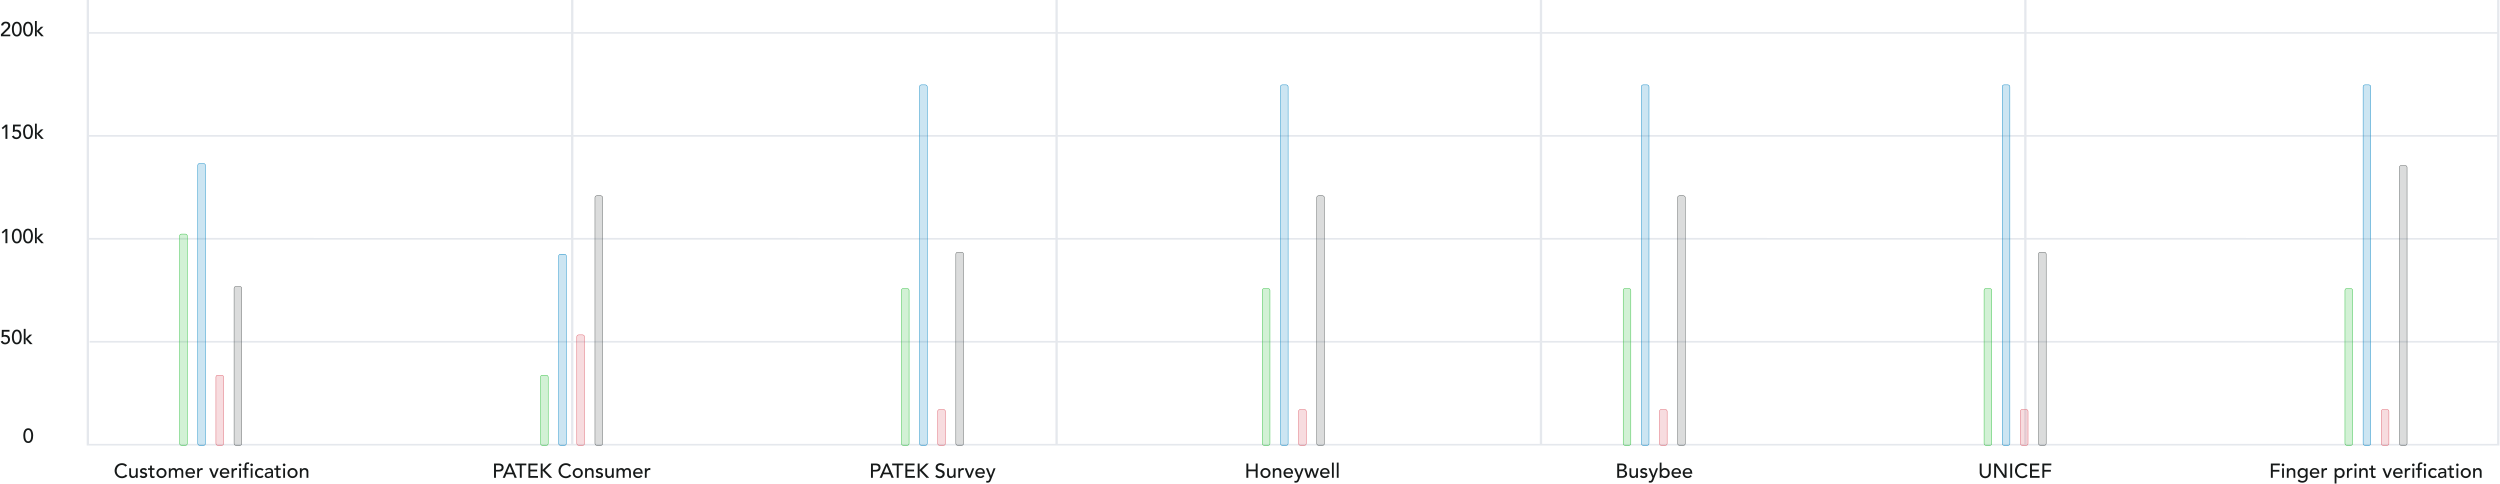 <svg width="1240" height="240" viewBox="0 0 1240 240" fill="none" xmlns="http://www.w3.org/2000/svg">
<path d="M43 221V0H44.138V15.906H283.254V0H284.392V15.906H523.507V0H524.645V15.906H763.761V0H764.899V15.906H1004.01V0H1005.15V15.906H1238.57V16.742H1005.15V66.966H1238.57V0H1239.71V169.098H1240V169.935H1239.71V221H43ZM1238.57 220.163V169.94H1005.15V220.163H1238.57ZM1004.01 220.163V169.94H764.899V220.163H1004.01ZM763.753 220.163V169.94H524.645V220.163H763.753ZM523.499 220.163V169.94H284.392V220.163H523.499ZM283.245 220.163V169.94H44.43V169.103H283.254V118.879H44.138V220.163H283.245ZM1238.57 169.098V118.875H1005.15V169.098H1238.57ZM1004 169.098V118.875H764.899V169.098H1004ZM763.747 169.098V118.875H524.645V169.098H763.747ZM523.493 169.098V118.875H284.392V169.098H523.493ZM1238.56 118.033V67.807H1005.15V118.03L1238.56 118.033ZM1003.99 118.033V67.807H764.899V118.03L1003.99 118.033ZM763.741 118.033V67.807H524.645V118.03L763.741 118.033ZM523.487 118.033V67.807H284.392V118.03L523.487 118.033ZM283.233 118.033V67.807H44.138V118.03L283.233 118.033ZM1004.01 66.97V16.746H764.899V66.97H1004.01ZM763.761 66.97V16.746H524.645V66.97H763.761ZM523.507 66.97V16.746H284.392V66.97H523.507ZM283.254 66.97V16.746H44.138V66.97H283.254Z" fill="#E5E8ED"/>
<path d="M62.221 231.45C62.021 231.19 61.768 230.99 61.461 230.85C61.154 230.71 60.838 230.64 60.511 230.64C60.111 230.64 59.748 230.717 59.421 230.87C59.101 231.017 58.824 231.22 58.591 231.48C58.364 231.74 58.188 232.047 58.061 232.4C57.934 232.747 57.871 233.12 57.871 233.52C57.871 233.893 57.931 234.247 58.051 234.58C58.171 234.913 58.344 235.207 58.571 235.46C58.798 235.713 59.074 235.913 59.401 236.06C59.728 236.207 60.098 236.28 60.511 236.28C60.918 236.28 61.274 236.197 61.581 236.03C61.888 235.863 62.148 235.63 62.361 235.33L63.171 235.94C63.118 236.013 63.024 236.12 62.891 236.26C62.758 236.393 62.581 236.53 62.361 236.67C62.141 236.803 61.874 236.92 61.561 237.02C61.254 237.127 60.898 237.18 60.491 237.18C59.931 237.18 59.424 237.073 58.971 236.86C58.524 236.647 58.141 236.367 57.821 236.02C57.508 235.673 57.268 235.283 57.101 234.85C56.934 234.41 56.851 233.967 56.851 233.52C56.851 232.973 56.941 232.47 57.121 232.01C57.301 231.543 57.551 231.143 57.871 230.81C58.198 230.47 58.588 230.207 59.041 230.02C59.494 229.833 59.994 229.74 60.541 229.74C61.008 229.74 61.464 229.83 61.911 230.01C62.364 230.19 62.734 230.467 63.021 230.84L62.221 231.45ZM68.302 237H67.402V236.27H67.382C67.269 236.523 67.072 236.73 66.792 236.89C66.512 237.043 66.189 237.12 65.822 237.12C65.589 237.12 65.369 237.083 65.162 237.01C64.955 236.943 64.772 236.837 64.612 236.69C64.459 236.543 64.335 236.357 64.242 236.13C64.149 235.897 64.102 235.623 64.102 235.31V232.26H65.002V235.06C65.002 235.28 65.032 235.47 65.092 235.63C65.152 235.783 65.232 235.91 65.332 236.01C65.432 236.103 65.545 236.173 65.672 236.22C65.805 236.26 65.942 236.28 66.082 236.28C66.269 236.28 66.442 236.25 66.602 236.19C66.762 236.13 66.902 236.037 67.022 235.91C67.142 235.777 67.235 235.61 67.302 235.41C67.369 235.21 67.402 234.973 67.402 234.7V232.26H68.302V237ZM72.179 233.45C72.072 233.317 71.939 233.207 71.779 233.12C71.625 233.027 71.435 232.98 71.209 232.98C70.995 232.98 70.809 233.027 70.649 233.12C70.495 233.207 70.419 233.337 70.419 233.51C70.419 233.65 70.462 233.763 70.549 233.85C70.642 233.937 70.749 234.007 70.869 234.06C70.995 234.113 71.129 234.153 71.269 234.18C71.409 234.207 71.529 234.23 71.629 234.25C71.822 234.297 72.002 234.353 72.169 234.42C72.342 234.487 72.489 234.573 72.609 234.68C72.735 234.787 72.832 234.917 72.899 235.07C72.972 235.223 73.009 235.41 73.009 235.63C73.009 235.897 72.952 236.127 72.839 236.32C72.725 236.507 72.579 236.66 72.399 236.78C72.219 236.9 72.012 236.987 71.779 237.04C71.552 237.093 71.322 237.12 71.089 237.12C70.695 237.12 70.349 237.06 70.049 236.94C69.755 236.82 69.492 236.6 69.259 236.28L69.939 235.72C70.085 235.867 70.249 235.997 70.429 236.11C70.609 236.223 70.829 236.28 71.089 236.28C71.202 236.28 71.315 236.27 71.429 236.25C71.549 236.223 71.652 236.187 71.739 236.14C71.832 236.087 71.905 236.023 71.959 235.95C72.019 235.87 72.049 235.78 72.049 235.68C72.049 235.547 72.005 235.437 71.919 235.35C71.839 235.263 71.739 235.197 71.619 235.15C71.505 235.097 71.382 235.057 71.249 235.03C71.122 234.997 71.009 234.97 70.909 234.95C70.715 234.903 70.532 234.85 70.359 234.79C70.185 234.73 70.032 234.65 69.899 234.55C69.765 234.45 69.659 234.323 69.579 234.17C69.499 234.017 69.459 233.827 69.459 233.6C69.459 233.353 69.509 233.14 69.609 232.96C69.715 232.773 69.852 232.62 70.019 232.5C70.192 232.38 70.385 232.29 70.599 232.23C70.819 232.17 71.039 232.14 71.259 232.14C71.579 232.14 71.885 232.2 72.179 232.32C72.472 232.44 72.705 232.64 72.879 232.92L72.179 233.45ZM76.642 233.04H75.352V235.19C75.352 235.323 75.355 235.457 75.362 235.59C75.369 235.717 75.392 235.833 75.432 235.94C75.479 236.04 75.545 236.123 75.632 236.19C75.725 236.25 75.859 236.28 76.032 236.28C76.139 236.28 76.249 236.27 76.362 236.25C76.475 236.23 76.579 236.193 76.672 236.14V236.96C76.565 237.02 76.425 237.06 76.252 237.08C76.085 237.107 75.955 237.12 75.862 237.12C75.515 237.12 75.245 237.073 75.052 236.98C74.865 236.88 74.725 236.753 74.632 236.6C74.545 236.447 74.492 236.277 74.472 236.09C74.459 235.897 74.452 235.703 74.452 235.51V233.04H73.412V232.26H74.452V230.93H75.352V232.26H76.642V233.04ZM78.533 234.63C78.533 234.87 78.57 235.093 78.643 235.3C78.717 235.5 78.82 235.673 78.953 235.82C79.087 235.96 79.25 236.073 79.443 236.16C79.637 236.24 79.853 236.28 80.093 236.28C80.333 236.28 80.55 236.24 80.743 236.16C80.937 236.073 81.1 235.96 81.233 235.82C81.367 235.673 81.47 235.5 81.543 235.3C81.617 235.093 81.653 234.87 81.653 234.63C81.653 234.39 81.617 234.17 81.543 233.97C81.47 233.763 81.367 233.59 81.233 233.45C81.1 233.303 80.937 233.19 80.743 233.11C80.55 233.023 80.333 232.98 80.093 232.98C79.853 232.98 79.637 233.023 79.443 233.11C79.25 233.19 79.087 233.303 78.953 233.45C78.82 233.59 78.717 233.763 78.643 233.97C78.57 234.17 78.533 234.39 78.533 234.63ZM77.573 234.63C77.573 234.283 77.637 233.96 77.763 233.66C77.897 233.36 78.077 233.097 78.303 232.87C78.53 232.643 78.797 232.467 79.103 232.34C79.41 232.207 79.74 232.14 80.093 232.14C80.447 232.14 80.777 232.207 81.083 232.34C81.39 232.467 81.657 232.643 81.883 232.87C82.11 233.097 82.287 233.36 82.413 233.66C82.547 233.96 82.613 234.283 82.613 234.63C82.613 234.977 82.547 235.303 82.413 235.61C82.287 235.91 82.11 236.173 81.883 236.4C81.657 236.62 81.39 236.797 81.083 236.93C80.777 237.057 80.447 237.12 80.093 237.12C79.74 237.12 79.41 237.057 79.103 236.93C78.797 236.797 78.53 236.62 78.303 236.4C78.077 236.173 77.897 235.91 77.763 235.61C77.637 235.303 77.573 234.977 77.573 234.63ZM83.741 232.26H84.581V233H84.601C84.621 232.933 84.671 232.85 84.751 232.75C84.837 232.65 84.944 232.557 85.071 232.47C85.204 232.377 85.357 232.3 85.531 232.24C85.711 232.173 85.907 232.14 86.121 232.14C86.474 232.14 86.771 232.213 87.011 232.36C87.251 232.507 87.447 232.727 87.601 233.02C87.754 232.727 87.971 232.507 88.251 232.36C88.531 232.213 88.814 232.14 89.101 232.14C89.467 232.14 89.767 232.2 90.001 232.32C90.234 232.44 90.417 232.6 90.551 232.8C90.684 232.993 90.774 233.217 90.821 233.47C90.874 233.717 90.901 233.973 90.901 234.24V237H90.001V234.36C90.001 234.18 89.987 234.007 89.961 233.84C89.941 233.673 89.894 233.527 89.821 233.4C89.747 233.273 89.644 233.173 89.511 233.1C89.377 233.02 89.201 232.98 88.981 232.98C88.547 232.98 88.237 233.113 88.051 233.38C87.864 233.647 87.771 233.99 87.771 234.41V237H86.871V234.52C86.871 234.293 86.857 234.087 86.831 233.9C86.811 233.713 86.764 233.553 86.691 233.42C86.624 233.28 86.524 233.173 86.391 233.1C86.264 233.02 86.091 232.98 85.871 232.98C85.711 232.98 85.554 233.013 85.401 233.08C85.254 233.14 85.124 233.233 85.011 233.36C84.897 233.487 84.807 233.65 84.741 233.85C84.674 234.043 84.641 234.273 84.641 234.54V237H83.741V232.26ZM92.936 234.96C92.936 235.167 92.98 235.357 93.066 235.53C93.16 235.697 93.28 235.84 93.426 235.96C93.573 236.08 93.743 236.173 93.936 236.24C94.13 236.307 94.33 236.34 94.536 236.34C94.816 236.34 95.06 236.277 95.266 236.15C95.473 236.017 95.663 235.843 95.836 235.63L96.516 236.15C96.016 236.797 95.316 237.12 94.416 237.12C94.043 237.12 93.703 237.057 93.396 236.93C93.096 236.803 92.84 236.63 92.626 236.41C92.42 236.183 92.26 235.92 92.146 235.62C92.033 235.313 91.976 234.983 91.976 234.63C91.976 234.277 92.036 233.95 92.156 233.65C92.283 233.343 92.453 233.08 92.666 232.86C92.886 232.633 93.146 232.457 93.446 232.33C93.746 232.203 94.073 232.14 94.426 232.14C94.846 232.14 95.2 232.213 95.486 232.36C95.78 232.507 96.02 232.7 96.206 232.94C96.393 233.173 96.526 233.44 96.606 233.74C96.693 234.033 96.736 234.333 96.736 234.64V234.96H92.936ZM95.776 234.24C95.77 234.04 95.736 233.857 95.676 233.69C95.623 233.523 95.54 233.38 95.426 233.26C95.313 233.133 95.17 233.037 94.996 232.97C94.83 232.897 94.633 232.86 94.406 232.86C94.186 232.86 93.983 232.903 93.796 232.99C93.616 233.07 93.463 233.177 93.336 233.31C93.21 233.443 93.11 233.593 93.036 233.76C92.97 233.92 92.936 234.08 92.936 234.24H95.776ZM97.813 232.26H98.713V232.99H98.733C98.793 232.863 98.873 232.75 98.973 232.65C99.073 232.543 99.183 232.453 99.303 232.38C99.43 232.307 99.566 232.25 99.713 232.21C99.86 232.163 100.006 232.14 100.153 232.14C100.3 232.14 100.433 232.16 100.553 232.2L100.513 233.17C100.44 233.15 100.366 233.133 100.293 233.12C100.22 233.107 100.146 233.1 100.073 233.1C99.633 233.1 99.296 233.223 99.063 233.47C98.83 233.717 98.713 234.1 98.713 234.62V237H97.813V232.26ZM103.727 232.26H104.767L106.187 235.89L107.547 232.26H108.507L106.647 237H105.657L103.727 232.26ZM109.977 234.96C109.977 235.167 110.021 235.357 110.107 235.53C110.201 235.697 110.321 235.84 110.467 235.96C110.614 236.08 110.784 236.173 110.977 236.24C111.171 236.307 111.371 236.34 111.577 236.34C111.857 236.34 112.101 236.277 112.307 236.15C112.514 236.017 112.704 235.843 112.877 235.63L113.557 236.15C113.057 236.797 112.357 237.12 111.457 237.12C111.084 237.12 110.744 237.057 110.437 236.93C110.137 236.803 109.881 236.63 109.667 236.41C109.461 236.183 109.301 235.92 109.187 235.62C109.074 235.313 109.017 234.983 109.017 234.63C109.017 234.277 109.077 233.95 109.197 233.65C109.324 233.343 109.494 233.08 109.707 232.86C109.927 232.633 110.187 232.457 110.487 232.33C110.787 232.203 111.114 232.14 111.467 232.14C111.887 232.14 112.241 232.213 112.527 232.36C112.821 232.507 113.061 232.7 113.247 232.94C113.434 233.173 113.567 233.44 113.647 233.74C113.734 234.033 113.777 234.333 113.777 234.64V234.96H109.977ZM112.817 234.24C112.811 234.04 112.777 233.857 112.717 233.69C112.664 233.523 112.581 233.38 112.467 233.26C112.354 233.133 112.211 233.037 112.037 232.97C111.871 232.897 111.674 232.86 111.447 232.86C111.227 232.86 111.024 232.903 110.837 232.99C110.657 233.07 110.504 233.177 110.377 233.31C110.251 233.443 110.151 233.593 110.077 233.76C110.011 233.92 109.977 234.08 109.977 234.24H112.817ZM114.854 232.26H115.754V232.99H115.774C115.834 232.863 115.914 232.75 116.014 232.65C116.114 232.543 116.224 232.453 116.344 232.38C116.471 232.307 116.607 232.25 116.754 232.21C116.901 232.163 117.047 232.14 117.194 232.14C117.341 232.14 117.474 232.16 117.594 232.2L117.554 233.17C117.481 233.15 117.407 233.133 117.334 233.12C117.261 233.107 117.187 233.1 117.114 233.1C116.674 233.1 116.337 233.223 116.104 233.47C115.871 233.717 115.754 234.1 115.754 234.62V237H114.854V232.26ZM118.625 232.26H119.525V237H118.625V232.26ZM118.415 230.56C118.415 230.38 118.479 230.227 118.605 230.1C118.739 229.967 118.895 229.9 119.075 229.9C119.255 229.9 119.409 229.967 119.535 230.1C119.669 230.227 119.735 230.38 119.735 230.56C119.735 230.74 119.669 230.897 119.535 231.03C119.409 231.157 119.255 231.22 119.075 231.22C118.895 231.22 118.739 231.157 118.605 231.03C118.479 230.897 118.415 230.74 118.415 230.56ZM121.308 233.04H120.288V232.26H121.308V231.2C121.308 230.567 121.428 230.097 121.668 229.79C121.914 229.477 122.334 229.32 122.928 229.32C123.028 229.32 123.131 229.323 123.238 229.33C123.351 229.337 123.471 229.357 123.598 229.39L123.498 230.19C123.411 230.157 123.328 230.133 123.248 230.12C123.168 230.107 123.081 230.1 122.988 230.1C122.821 230.1 122.688 230.127 122.588 230.18C122.488 230.227 122.408 230.297 122.348 230.39C122.294 230.483 122.258 230.597 122.238 230.73C122.224 230.857 122.218 231.003 122.218 231.17V232.26H123.288V233.04H122.208V237H121.308V233.04ZM124.358 232.26H125.258V237H124.358V232.26ZM124.148 230.56C124.148 230.38 124.211 230.227 124.338 230.1C124.471 229.967 124.628 229.9 124.808 229.9C124.988 229.9 125.141 229.967 125.268 230.1C125.401 230.227 125.468 230.38 125.468 230.56C125.468 230.74 125.401 230.897 125.268 231.03C125.141 231.157 124.988 231.22 124.808 231.22C124.628 231.22 124.471 231.157 124.338 231.03C124.211 230.897 124.148 230.74 124.148 230.56ZM130.08 233.52C129.913 233.347 129.737 233.217 129.55 233.13C129.37 233.037 129.153 232.99 128.9 232.99C128.653 232.99 128.437 233.037 128.25 233.13C128.07 233.217 127.917 233.34 127.79 233.5C127.67 233.653 127.577 233.833 127.51 234.04C127.45 234.24 127.42 234.45 127.42 234.67C127.42 234.89 127.457 235.1 127.53 235.3C127.603 235.493 127.707 235.663 127.84 235.81C127.973 235.957 128.133 236.073 128.32 236.16C128.507 236.24 128.717 236.28 128.95 236.28C129.203 236.28 129.42 236.237 129.6 236.15C129.78 236.057 129.947 235.923 130.1 235.75L130.74 236.39C130.507 236.65 130.233 236.837 129.92 236.95C129.613 237.063 129.287 237.12 128.94 237.12C128.573 237.12 128.237 237.06 127.93 236.94C127.63 236.82 127.37 236.653 127.15 236.44C126.93 236.22 126.76 235.96 126.64 235.66C126.52 235.353 126.46 235.017 126.46 234.65C126.46 234.283 126.52 233.947 126.64 233.64C126.76 233.333 126.927 233.07 127.14 232.85C127.36 232.63 127.62 232.46 127.92 232.34C128.227 232.213 128.567 232.15 128.94 232.15C129.287 232.15 129.617 232.213 129.93 232.34C130.25 232.46 130.527 232.647 130.76 232.9L130.08 233.52ZM131.534 232.84C131.788 232.607 132.081 232.433 132.414 232.32C132.748 232.2 133.081 232.14 133.414 232.14C133.761 232.14 134.058 232.183 134.304 232.27C134.558 232.357 134.764 232.473 134.924 232.62C135.084 232.767 135.201 232.937 135.274 233.13C135.354 233.317 135.394 233.513 135.394 233.72V236.14C135.394 236.307 135.398 236.46 135.404 236.6C135.411 236.74 135.421 236.873 135.434 237H134.634C134.614 236.76 134.604 236.52 134.604 236.28H134.584C134.384 236.587 134.148 236.803 133.874 236.93C133.601 237.057 133.284 237.12 132.924 237.12C132.704 237.12 132.494 237.09 132.294 237.03C132.094 236.97 131.918 236.88 131.764 236.76C131.618 236.64 131.501 236.493 131.414 236.32C131.328 236.14 131.284 235.933 131.284 235.7C131.284 235.393 131.351 235.137 131.484 234.93C131.624 234.723 131.811 234.557 132.044 234.43C132.284 234.297 132.561 234.203 132.874 234.15C133.194 234.09 133.534 234.06 133.894 234.06H134.554V233.86C134.554 233.74 134.531 233.62 134.484 233.5C134.438 233.38 134.368 233.273 134.274 233.18C134.181 233.08 134.064 233.003 133.924 232.95C133.784 232.89 133.618 232.86 133.424 232.86C133.251 232.86 133.098 232.877 132.964 232.91C132.838 232.943 132.721 232.987 132.614 233.04C132.508 233.087 132.411 233.143 132.324 233.21C132.238 233.277 132.154 233.34 132.074 233.4L131.534 232.84ZM134.074 234.72C133.861 234.72 133.641 234.733 133.414 234.76C133.194 234.78 132.991 234.823 132.804 234.89C132.624 234.957 132.474 235.05 132.354 235.17C132.241 235.29 132.184 235.443 132.184 235.63C132.184 235.903 132.274 236.1 132.454 236.22C132.641 236.34 132.891 236.4 133.204 236.4C133.451 236.4 133.661 236.36 133.834 236.28C134.008 236.193 134.148 236.083 134.254 235.95C134.361 235.817 134.438 235.67 134.484 235.51C134.531 235.343 134.554 235.18 134.554 235.02V234.72H134.074ZM139.24 233.04H137.95V235.19C137.95 235.323 137.953 235.457 137.96 235.59C137.966 235.717 137.99 235.833 138.03 235.94C138.076 236.04 138.143 236.123 138.23 236.19C138.323 236.25 138.456 236.28 138.63 236.28C138.736 236.28 138.846 236.27 138.96 236.25C139.073 236.23 139.176 236.193 139.27 236.14V236.96C139.163 237.02 139.023 237.06 138.85 237.08C138.683 237.107 138.553 237.12 138.46 237.12C138.113 237.12 137.843 237.073 137.65 236.98C137.463 236.88 137.323 236.753 137.23 236.6C137.143 236.447 137.09 236.277 137.07 236.09C137.056 235.897 137.05 235.703 137.05 235.51V233.04H136.01V232.26H137.05V230.93H137.95V232.26H139.24V233.04ZM140.471 232.26H141.371V237H140.471V232.26ZM140.261 230.56C140.261 230.38 140.324 230.227 140.451 230.1C140.584 229.967 140.741 229.9 140.921 229.9C141.101 229.9 141.254 229.967 141.381 230.1C141.514 230.227 141.581 230.38 141.581 230.56C141.581 230.74 141.514 230.897 141.381 231.03C141.254 231.157 141.101 231.22 140.921 231.22C140.741 231.22 140.584 231.157 140.451 231.03C140.324 230.897 140.261 230.74 140.261 230.56ZM143.533 234.63C143.533 234.87 143.57 235.093 143.643 235.3C143.717 235.5 143.82 235.673 143.953 235.82C144.087 235.96 144.25 236.073 144.443 236.16C144.637 236.24 144.853 236.28 145.093 236.28C145.333 236.28 145.55 236.24 145.743 236.16C145.937 236.073 146.1 235.96 146.233 235.82C146.367 235.673 146.47 235.5 146.543 235.3C146.617 235.093 146.653 234.87 146.653 234.63C146.653 234.39 146.617 234.17 146.543 233.97C146.47 233.763 146.367 233.59 146.233 233.45C146.1 233.303 145.937 233.19 145.743 233.11C145.55 233.023 145.333 232.98 145.093 232.98C144.853 232.98 144.637 233.023 144.443 233.11C144.25 233.19 144.087 233.303 143.953 233.45C143.82 233.59 143.717 233.763 143.643 233.97C143.57 234.17 143.533 234.39 143.533 234.63ZM142.573 234.63C142.573 234.283 142.637 233.96 142.763 233.66C142.897 233.36 143.077 233.097 143.303 232.87C143.53 232.643 143.797 232.467 144.103 232.34C144.41 232.207 144.74 232.14 145.093 232.14C145.447 232.14 145.777 232.207 146.083 232.34C146.39 232.467 146.657 232.643 146.883 232.87C147.11 233.097 147.287 233.36 147.413 233.66C147.547 233.96 147.613 234.283 147.613 234.63C147.613 234.977 147.547 235.303 147.413 235.61C147.287 235.91 147.11 236.173 146.883 236.4C146.657 236.62 146.39 236.797 146.083 236.93C145.777 237.057 145.447 237.12 145.093 237.12C144.74 237.12 144.41 237.057 144.103 236.93C143.797 236.797 143.53 236.62 143.303 236.4C143.077 236.173 142.897 235.91 142.763 235.61C142.637 235.303 142.573 234.977 142.573 234.63ZM148.741 232.26H149.641V232.99H149.661C149.774 232.737 149.971 232.533 150.251 232.38C150.531 232.22 150.854 232.14 151.221 232.14C151.447 232.14 151.664 232.177 151.871 232.25C152.084 232.317 152.267 232.423 152.421 232.57C152.581 232.717 152.707 232.907 152.801 233.14C152.894 233.367 152.941 233.637 152.941 233.95V237H152.041V234.2C152.041 233.98 152.011 233.793 151.951 233.64C151.891 233.48 151.811 233.353 151.711 233.26C151.611 233.16 151.494 233.09 151.361 233.05C151.234 233.003 151.101 232.98 150.961 232.98C150.774 232.98 150.601 233.01 150.441 233.07C150.281 233.13 150.141 233.227 150.021 233.36C149.901 233.487 149.807 233.65 149.741 233.85C149.674 234.05 149.641 234.287 149.641 234.56V237H148.741V232.26Z" fill="#161919"/>
<path d="M11.561 216.077C11.561 215.817 11.574 215.547 11.601 215.267C11.628 214.987 11.674 214.714 11.741 214.447C11.814 214.174 11.908 213.914 12.021 213.667C12.141 213.421 12.291 213.207 12.471 213.027C12.658 212.841 12.874 212.694 13.121 212.587C13.374 212.474 13.668 212.417 14.001 212.417C14.334 212.417 14.624 212.474 14.871 212.587C15.124 212.694 15.341 212.841 15.521 213.027C15.708 213.207 15.858 213.421 15.971 213.667C16.091 213.914 16.184 214.174 16.251 214.447C16.324 214.714 16.374 214.987 16.401 215.267C16.428 215.547 16.441 215.817 16.441 216.077C16.441 216.451 16.408 216.851 16.341 217.277C16.274 217.704 16.151 218.101 15.971 218.467C15.791 218.834 15.541 219.137 15.221 219.377C14.908 219.617 14.501 219.737 14.001 219.737C13.501 219.737 13.091 219.617 12.771 219.377C12.458 219.137 12.211 218.834 12.031 218.467C11.851 218.101 11.728 217.704 11.661 217.277C11.594 216.851 11.561 216.451 11.561 216.077ZM12.521 216.077C12.521 216.311 12.534 216.587 12.561 216.907C12.594 217.227 12.661 217.537 12.761 217.837C12.861 218.131 13.008 218.381 13.201 218.587C13.401 218.794 13.668 218.897 14.001 218.897C14.334 218.897 14.598 218.794 14.791 218.587C14.991 218.381 15.141 218.131 15.241 217.837C15.341 217.537 15.404 217.227 15.431 216.907C15.464 216.587 15.481 216.311 15.481 216.077C15.481 215.917 15.474 215.737 15.461 215.537C15.454 215.331 15.431 215.124 15.391 214.917C15.358 214.704 15.308 214.501 15.241 214.307C15.174 214.107 15.084 213.931 14.971 213.777C14.864 213.617 14.731 213.491 14.571 213.397C14.411 213.304 14.221 213.257 14.001 213.257C13.781 213.257 13.591 213.304 13.431 213.397C13.271 213.491 13.134 213.617 13.021 213.777C12.914 213.931 12.828 214.107 12.761 214.307C12.694 214.501 12.641 214.704 12.601 214.917C12.568 215.124 12.544 215.331 12.531 215.537C12.524 215.737 12.521 215.917 12.521 216.077Z" fill="#161919"/>
<path d="M4.709 164.501H1.839L1.809 166.271C1.856 166.251 1.923 166.231 2.009 166.211C2.096 166.191 2.183 166.174 2.269 166.161C2.363 166.147 2.453 166.137 2.539 166.131C2.626 166.124 2.699 166.121 2.759 166.121C3.093 166.121 3.393 166.177 3.659 166.291C3.933 166.404 4.166 166.564 4.359 166.771C4.553 166.977 4.699 167.224 4.799 167.511C4.906 167.797 4.959 168.114 4.959 168.461C4.959 168.814 4.893 169.134 4.759 169.421C4.633 169.707 4.456 169.954 4.229 170.161C4.003 170.367 3.739 170.527 3.439 170.641C3.139 170.747 2.816 170.801 2.469 170.801C1.989 170.801 1.556 170.677 1.169 170.431C0.783 170.184 0.506 169.831 0.339 169.371L1.309 169.041C1.436 169.367 1.606 169.604 1.819 169.751C2.033 169.891 2.299 169.961 2.619 169.961C2.806 169.961 2.983 169.927 3.149 169.861C3.323 169.794 3.469 169.701 3.589 169.581C3.716 169.454 3.816 169.301 3.889 169.121C3.963 168.941 3.999 168.737 3.999 168.511C3.999 167.991 3.839 167.604 3.519 167.351C3.206 167.091 2.796 166.961 2.289 166.961C2.109 166.961 1.879 166.994 1.599 167.061C1.326 167.121 1.069 167.211 0.829 167.331L0.909 163.601H4.709V164.501ZM5.896 167.141C5.896 166.881 5.909 166.611 5.936 166.331C5.963 166.051 6.009 165.777 6.076 165.511C6.149 165.237 6.243 164.977 6.356 164.731C6.476 164.484 6.626 164.271 6.806 164.091C6.993 163.904 7.209 163.757 7.456 163.651C7.709 163.537 8.003 163.481 8.336 163.481C8.669 163.481 8.959 163.537 9.206 163.651C9.459 163.757 9.676 163.904 9.856 164.091C10.043 164.271 10.193 164.484 10.306 164.731C10.426 164.977 10.519 165.237 10.586 165.511C10.659 165.777 10.709 166.051 10.736 166.331C10.762 166.611 10.776 166.881 10.776 167.141C10.776 167.514 10.742 167.914 10.676 168.341C10.609 168.767 10.486 169.164 10.306 169.531C10.126 169.897 9.876 170.201 9.556 170.441C9.243 170.681 8.836 170.801 8.336 170.801C7.836 170.801 7.426 170.681 7.106 170.441C6.793 170.201 6.546 169.897 6.366 169.531C6.186 169.164 6.063 168.767 5.996 168.341C5.929 167.914 5.896 167.514 5.896 167.141ZM6.856 167.141C6.856 167.374 6.869 167.651 6.896 167.971C6.929 168.291 6.996 168.601 7.096 168.901C7.196 169.194 7.343 169.444 7.536 169.651C7.736 169.857 8.003 169.961 8.336 169.961C8.669 169.961 8.933 169.857 9.126 169.651C9.326 169.444 9.476 169.194 9.576 168.901C9.676 168.601 9.739 168.291 9.766 167.971C9.799 167.651 9.816 167.374 9.816 167.141C9.816 166.981 9.809 166.801 9.796 166.601C9.789 166.394 9.766 166.187 9.726 165.981C9.693 165.767 9.643 165.564 9.576 165.371C9.509 165.171 9.419 164.994 9.306 164.841C9.199 164.681 9.066 164.554 8.906 164.461C8.746 164.367 8.556 164.321 8.336 164.321C8.116 164.321 7.926 164.367 7.766 164.461C7.606 164.554 7.469 164.681 7.356 164.841C7.249 164.994 7.163 165.171 7.096 165.371C7.029 165.564 6.976 165.767 6.936 165.981C6.903 166.187 6.879 166.394 6.866 166.601C6.859 166.801 6.856 166.981 6.856 167.141ZM11.793 163.121H12.693V168.001L14.732 165.951H15.982L13.773 168.101L16.172 170.681H14.893L12.693 168.221V170.681H11.793V163.121Z" fill="#161919"/>
<path d="M2.699 114.638L1.399 115.838L0.839 115.168L2.809 113.538H3.659V120.618H2.699V114.638ZM5.896 117.078C5.896 116.818 5.909 116.548 5.936 116.268C5.963 115.988 6.009 115.715 6.076 115.448C6.149 115.175 6.243 114.915 6.356 114.668C6.476 114.421 6.626 114.208 6.806 114.028C6.993 113.841 7.209 113.695 7.456 113.588C7.709 113.475 8.003 113.418 8.336 113.418C8.669 113.418 8.959 113.475 9.206 113.588C9.459 113.695 9.676 113.841 9.856 114.028C10.043 114.208 10.193 114.421 10.306 114.668C10.426 114.915 10.519 115.175 10.586 115.448C10.659 115.715 10.709 115.988 10.736 116.268C10.762 116.548 10.776 116.818 10.776 117.078C10.776 117.451 10.742 117.851 10.676 118.278C10.609 118.705 10.486 119.101 10.306 119.468C10.126 119.835 9.876 120.138 9.556 120.378C9.243 120.618 8.836 120.738 8.336 120.738C7.836 120.738 7.426 120.618 7.106 120.378C6.793 120.138 6.546 119.835 6.366 119.468C6.186 119.101 6.063 118.705 5.996 118.278C5.929 117.851 5.896 117.451 5.896 117.078ZM6.856 117.078C6.856 117.311 6.869 117.588 6.896 117.908C6.929 118.228 6.996 118.538 7.096 118.838C7.196 119.131 7.343 119.381 7.536 119.588C7.736 119.795 8.003 119.898 8.336 119.898C8.669 119.898 8.933 119.795 9.126 119.588C9.326 119.381 9.476 119.131 9.576 118.838C9.676 118.538 9.739 118.228 9.766 117.908C9.799 117.588 9.816 117.311 9.816 117.078C9.816 116.918 9.809 116.738 9.796 116.538C9.789 116.331 9.766 116.125 9.726 115.918C9.693 115.705 9.643 115.501 9.576 115.308C9.509 115.108 9.419 114.931 9.306 114.778C9.199 114.618 9.066 114.491 8.906 114.398C8.746 114.305 8.556 114.258 8.336 114.258C8.116 114.258 7.926 114.305 7.766 114.398C7.606 114.491 7.469 114.618 7.356 114.778C7.249 114.931 7.163 115.108 7.096 115.308C7.029 115.501 6.976 115.705 6.936 115.918C6.903 116.125 6.879 116.331 6.866 116.538C6.859 116.738 6.856 116.918 6.856 117.078ZM11.453 117.078C11.453 116.818 11.466 116.548 11.492 116.268C11.519 115.988 11.566 115.715 11.633 115.448C11.706 115.175 11.799 114.915 11.912 114.668C12.033 114.421 12.182 114.208 12.363 114.028C12.549 113.841 12.766 113.695 13.012 113.588C13.266 113.475 13.559 113.418 13.893 113.418C14.226 113.418 14.516 113.475 14.762 113.588C15.016 113.695 15.232 113.841 15.412 114.028C15.599 114.208 15.749 114.421 15.863 114.668C15.982 114.915 16.076 115.175 16.142 115.448C16.216 115.715 16.266 115.988 16.293 116.268C16.319 116.548 16.332 116.818 16.332 117.078C16.332 117.451 16.299 117.851 16.233 118.278C16.166 118.705 16.043 119.101 15.863 119.468C15.682 119.835 15.432 120.138 15.113 120.378C14.799 120.618 14.393 120.738 13.893 120.738C13.393 120.738 12.982 120.618 12.662 120.378C12.349 120.138 12.102 119.835 11.922 119.468C11.742 119.101 11.619 118.705 11.553 118.278C11.486 117.851 11.453 117.451 11.453 117.078ZM12.412 117.078C12.412 117.311 12.426 117.588 12.453 117.908C12.486 118.228 12.553 118.538 12.652 118.838C12.752 119.131 12.899 119.381 13.092 119.588C13.293 119.795 13.559 119.898 13.893 119.898C14.226 119.898 14.489 119.795 14.682 119.588C14.883 119.381 15.033 119.131 15.133 118.838C15.232 118.538 15.296 118.228 15.322 117.908C15.356 117.588 15.373 117.311 15.373 117.078C15.373 116.918 15.366 116.738 15.352 116.538C15.346 116.331 15.322 116.125 15.283 115.918C15.249 115.705 15.199 115.501 15.133 115.308C15.066 115.108 14.976 114.931 14.863 114.778C14.756 114.618 14.623 114.491 14.463 114.398C14.303 114.305 14.113 114.258 13.893 114.258C13.672 114.258 13.482 114.305 13.322 114.398C13.162 114.491 13.026 114.618 12.912 114.778C12.806 114.931 12.719 115.108 12.652 115.308C12.586 115.501 12.533 115.705 12.492 115.918C12.459 116.125 12.436 116.331 12.422 116.538C12.416 116.738 12.412 116.918 12.412 117.078ZM17.349 113.058H18.249V117.938L20.289 115.888H21.539L19.329 118.038L21.729 120.618H20.449L18.249 118.158V120.618H17.349V113.058Z" fill="#161919"/>
<path d="M2.699 62.907L1.399 64.107L0.839 63.437L2.809 61.807H3.659V68.887H2.699V62.907ZM10.266 62.707H7.396L7.366 64.477C7.413 64.457 7.479 64.437 7.566 64.417C7.653 64.397 7.739 64.38 7.826 64.367C7.919 64.353 8.009 64.343 8.096 64.337C8.183 64.33 8.256 64.327 8.316 64.327C8.649 64.327 8.949 64.383 9.216 64.497C9.489 64.61 9.723 64.77 9.916 64.977C10.109 65.183 10.256 65.43 10.356 65.717C10.463 66.003 10.516 66.32 10.516 66.667C10.516 67.02 10.449 67.34 10.316 67.627C10.189 67.913 10.012 68.16 9.786 68.367C9.559 68.573 9.296 68.733 8.996 68.847C8.696 68.953 8.373 69.007 8.026 69.007C7.546 69.007 7.113 68.883 6.726 68.637C6.339 68.39 6.063 68.037 5.896 67.577L6.866 67.247C6.993 67.573 7.163 67.81 7.376 67.957C7.589 68.097 7.856 68.167 8.176 68.167C8.363 68.167 8.539 68.133 8.706 68.067C8.879 68 9.026 67.907 9.146 67.787C9.273 67.66 9.373 67.507 9.446 67.327C9.519 67.147 9.556 66.943 9.556 66.717C9.556 66.197 9.396 65.81 9.076 65.557C8.763 65.297 8.353 65.167 7.846 65.167C7.666 65.167 7.436 65.2 7.156 65.267C6.883 65.327 6.626 65.417 6.386 65.537L6.466 61.807H10.266V62.707ZM11.453 65.347C11.453 65.087 11.466 64.817 11.492 64.537C11.519 64.257 11.566 63.983 11.633 63.717C11.706 63.443 11.799 63.183 11.912 62.937C12.033 62.69 12.182 62.477 12.363 62.297C12.549 62.11 12.766 61.963 13.012 61.857C13.266 61.743 13.559 61.687 13.893 61.687C14.226 61.687 14.516 61.743 14.762 61.857C15.016 61.963 15.232 62.11 15.412 62.297C15.599 62.477 15.749 62.69 15.863 62.937C15.982 63.183 16.076 63.443 16.142 63.717C16.216 63.983 16.266 64.257 16.293 64.537C16.319 64.817 16.332 65.087 16.332 65.347C16.332 65.72 16.299 66.12 16.233 66.547C16.166 66.973 16.043 67.37 15.863 67.737C15.682 68.103 15.432 68.407 15.113 68.647C14.799 68.887 14.393 69.007 13.893 69.007C13.393 69.007 12.982 68.887 12.662 68.647C12.349 68.407 12.102 68.103 11.922 67.737C11.742 67.37 11.619 66.973 11.553 66.547C11.486 66.12 11.453 65.72 11.453 65.347ZM12.412 65.347C12.412 65.58 12.426 65.857 12.453 66.177C12.486 66.497 12.553 66.807 12.652 67.107C12.752 67.4 12.899 67.65 13.092 67.857C13.293 68.063 13.559 68.167 13.893 68.167C14.226 68.167 14.489 68.063 14.682 67.857C14.883 67.65 15.033 67.4 15.133 67.107C15.232 66.807 15.296 66.497 15.322 66.177C15.356 65.857 15.373 65.58 15.373 65.347C15.373 65.187 15.366 65.007 15.352 64.807C15.346 64.6 15.322 64.393 15.283 64.187C15.249 63.973 15.199 63.77 15.133 63.577C15.066 63.377 14.976 63.2 14.863 63.047C14.756 62.887 14.623 62.76 14.463 62.667C14.303 62.573 14.113 62.527 13.893 62.527C13.672 62.527 13.482 62.573 13.322 62.667C13.162 62.76 13.026 62.887 12.912 63.047C12.806 63.2 12.719 63.377 12.652 63.577C12.586 63.77 12.533 63.973 12.492 64.187C12.459 64.393 12.436 64.6 12.422 64.807C12.416 65.007 12.412 65.187 12.412 65.347ZM17.349 61.327H18.249V66.207L20.289 64.157H21.539L19.329 66.307L21.729 68.887H20.449L18.249 66.427V68.887H17.349V61.327Z" fill="#161919"/>
<path d="M0.459 16.97L3.299 14.15C3.399 14.057 3.496 13.957 3.589 13.85C3.683 13.737 3.766 13.62 3.839 13.5C3.913 13.38 3.969 13.254 4.009 13.12C4.056 12.987 4.079 12.847 4.079 12.7C4.079 12.527 4.046 12.37 3.979 12.23C3.919 12.09 3.833 11.974 3.719 11.88C3.613 11.78 3.483 11.704 3.329 11.65C3.183 11.597 3.026 11.57 2.859 11.57C2.513 11.57 2.226 11.667 1.999 11.86C1.773 12.054 1.629 12.32 1.569 12.66L0.529 12.57C0.576 12.257 0.666 11.987 0.799 11.76C0.939 11.527 1.109 11.334 1.309 11.18C1.516 11.027 1.749 10.914 2.009 10.84C2.276 10.767 2.563 10.73 2.869 10.73C3.176 10.73 3.463 10.774 3.729 10.86C4.003 10.94 4.239 11.064 4.439 11.23C4.646 11.39 4.806 11.594 4.919 11.84C5.039 12.08 5.099 12.364 5.099 12.69C5.099 12.924 5.063 13.144 4.989 13.35C4.923 13.55 4.833 13.74 4.719 13.92C4.606 14.1 4.476 14.27 4.329 14.43C4.183 14.59 4.029 14.747 3.869 14.9L1.539 17.15H5.099V17.99H0.459V16.97ZM5.896 14.45C5.896 14.19 5.909 13.92 5.936 13.64C5.963 13.36 6.009 13.087 6.076 12.82C6.149 12.547 6.243 12.287 6.356 12.04C6.476 11.794 6.626 11.58 6.806 11.4C6.993 11.214 7.209 11.067 7.456 10.96C7.709 10.847 8.003 10.79 8.336 10.79C8.669 10.79 8.959 10.847 9.206 10.96C9.459 11.067 9.676 11.214 9.856 11.4C10.043 11.58 10.193 11.794 10.306 12.04C10.426 12.287 10.519 12.547 10.586 12.82C10.659 13.087 10.709 13.36 10.736 13.64C10.762 13.92 10.776 14.19 10.776 14.45C10.776 14.824 10.742 15.224 10.676 15.65C10.609 16.077 10.486 16.474 10.306 16.84C10.126 17.207 9.876 17.51 9.556 17.75C9.243 17.99 8.836 18.11 8.336 18.11C7.836 18.11 7.426 17.99 7.106 17.75C6.793 17.51 6.546 17.207 6.366 16.84C6.186 16.474 6.063 16.077 5.996 15.65C5.929 15.224 5.896 14.824 5.896 14.45ZM6.856 14.45C6.856 14.684 6.869 14.96 6.896 15.28C6.929 15.6 6.996 15.91 7.096 16.21C7.196 16.504 7.343 16.754 7.536 16.96C7.736 17.167 8.003 17.27 8.336 17.27C8.669 17.27 8.933 17.167 9.126 16.96C9.326 16.754 9.476 16.504 9.576 16.21C9.676 15.91 9.739 15.6 9.766 15.28C9.799 14.96 9.816 14.684 9.816 14.45C9.816 14.29 9.809 14.11 9.796 13.91C9.789 13.704 9.766 13.497 9.726 13.29C9.693 13.077 9.643 12.874 9.576 12.68C9.509 12.48 9.419 12.304 9.306 12.15C9.199 11.99 9.066 11.864 8.906 11.77C8.746 11.677 8.556 11.63 8.336 11.63C8.116 11.63 7.926 11.677 7.766 11.77C7.606 11.864 7.469 11.99 7.356 12.15C7.249 12.304 7.163 12.48 7.096 12.68C7.029 12.874 6.976 13.077 6.936 13.29C6.903 13.497 6.879 13.704 6.866 13.91C6.859 14.11 6.856 14.29 6.856 14.45ZM11.453 14.45C11.453 14.19 11.466 13.92 11.492 13.64C11.519 13.36 11.566 13.087 11.633 12.82C11.706 12.547 11.799 12.287 11.912 12.04C12.033 11.794 12.182 11.58 12.363 11.4C12.549 11.214 12.766 11.067 13.012 10.96C13.266 10.847 13.559 10.79 13.893 10.79C14.226 10.79 14.516 10.847 14.762 10.96C15.016 11.067 15.232 11.214 15.412 11.4C15.599 11.58 15.749 11.794 15.863 12.04C15.982 12.287 16.076 12.547 16.142 12.82C16.216 13.087 16.266 13.36 16.293 13.64C16.319 13.92 16.332 14.19 16.332 14.45C16.332 14.824 16.299 15.224 16.233 15.65C16.166 16.077 16.043 16.474 15.863 16.84C15.682 17.207 15.432 17.51 15.113 17.75C14.799 17.99 14.393 18.11 13.893 18.11C13.393 18.11 12.982 17.99 12.662 17.75C12.349 17.51 12.102 17.207 11.922 16.84C11.742 16.474 11.619 16.077 11.553 15.65C11.486 15.224 11.453 14.824 11.453 14.45ZM12.412 14.45C12.412 14.684 12.426 14.96 12.453 15.28C12.486 15.6 12.553 15.91 12.652 16.21C12.752 16.504 12.899 16.754 13.092 16.96C13.293 17.167 13.559 17.27 13.893 17.27C14.226 17.27 14.489 17.167 14.682 16.96C14.883 16.754 15.033 16.504 15.133 16.21C15.232 15.91 15.296 15.6 15.322 15.28C15.356 14.96 15.373 14.684 15.373 14.45C15.373 14.29 15.366 14.11 15.352 13.91C15.346 13.704 15.322 13.497 15.283 13.29C15.249 13.077 15.199 12.874 15.133 12.68C15.066 12.48 14.976 12.304 14.863 12.15C14.756 11.99 14.623 11.864 14.463 11.77C14.303 11.677 14.113 11.63 13.893 11.63C13.672 11.63 13.482 11.677 13.322 11.77C13.162 11.864 13.026 11.99 12.912 12.15C12.806 12.304 12.719 12.48 12.652 12.68C12.586 12.874 12.533 13.077 12.492 13.29C12.459 13.497 12.436 13.704 12.422 13.91C12.416 14.11 12.412 14.29 12.412 14.45ZM17.349 10.43H18.249V15.31L20.289 13.26H21.539L19.329 15.41L21.729 17.99H20.449L18.249 15.53V17.99H17.349V10.43Z" fill="#161919"/>
<rect x="98.099" y="81.1" width="3.8" height="139.8" rx="0.9" fill="#0081C2" fill-opacity="0.2" stroke="#0081C2" stroke-width="0.2"/>
<rect x="107.1" y="186.1" width="3.8" height="34.8" rx="0.9" fill="#DB5461" fill-opacity="0.2" stroke="#DB5461" stroke-width="0.2"/>
<rect x="116.099" y="142.1" width="3.8" height="78.8" rx="0.9" fill="#4E5353" fill-opacity="0.2" stroke="#4E5353" stroke-width="0.2"/>
<rect x="89.097" y="116.1" width="3.8" height="104.8" rx="0.9" fill="#21BA30" fill-opacity="0.2" stroke="#21BA30" stroke-width="0.2"/>
<path d="M245.039 229.92H247.529C247.982 229.92 248.356 229.983 248.649 230.11C248.942 230.23 249.172 230.387 249.339 230.58C249.512 230.767 249.632 230.98 249.699 231.22C249.766 231.453 249.799 231.68 249.799 231.9C249.799 232.12 249.766 232.35 249.699 232.59C249.632 232.823 249.512 233.037 249.339 233.23C249.172 233.417 248.942 233.573 248.649 233.7C248.356 233.82 247.982 233.88 247.529 233.88H245.999V237H245.039V229.92ZM245.999 233.04H247.259C247.446 233.04 247.629 233.027 247.809 233C247.996 232.967 248.159 232.91 248.299 232.83C248.446 232.75 248.562 232.637 248.649 232.49C248.736 232.337 248.779 232.14 248.779 231.9C248.779 231.66 248.736 231.467 248.649 231.32C248.562 231.167 248.446 231.05 248.299 230.97C248.159 230.89 247.996 230.837 247.809 230.81C247.629 230.777 247.446 230.76 247.259 230.76H245.999V233.04ZM252.445 229.92H253.315L256.345 237H255.225L254.515 235.25H251.145L250.445 237H249.325L252.445 229.92ZM254.165 234.41L252.845 231.16H252.825L251.485 234.41H254.165ZM257.828 230.82H255.548V229.92H261.068V230.82H258.788V237H257.828V230.82ZM262.09 229.92H266.66V230.82H263.05V232.93H266.41V233.83H263.05V236.1H266.84V237H262.09V229.92ZM268.203 229.92H269.163V232.98H269.243L272.373 229.92H273.713L270.293 233.19L273.943 237H272.543L269.243 233.46H269.163V237H268.203V229.92ZM282.401 231.45C282.201 231.19 281.947 230.99 281.641 230.85C281.334 230.71 281.017 230.64 280.691 230.64C280.291 230.64 279.927 230.717 279.601 230.87C279.281 231.017 279.004 231.22 278.771 231.48C278.544 231.74 278.367 232.047 278.241 232.4C278.114 232.747 278.051 233.12 278.051 233.52C278.051 233.893 278.111 234.247 278.231 234.58C278.351 234.913 278.524 235.207 278.751 235.46C278.977 235.713 279.254 235.913 279.581 236.06C279.907 236.207 280.277 236.28 280.691 236.28C281.097 236.28 281.454 236.197 281.761 236.03C282.067 235.863 282.327 235.63 282.541 235.33L283.351 235.94C283.297 236.013 283.204 236.12 283.071 236.26C282.937 236.393 282.761 236.53 282.541 236.67C282.321 236.803 282.054 236.92 281.741 237.02C281.434 237.127 281.077 237.18 280.671 237.18C280.111 237.18 279.604 237.073 279.151 236.86C278.704 236.647 278.321 236.367 278.001 236.02C277.687 235.673 277.447 235.283 277.281 234.85C277.114 234.41 277.031 233.967 277.031 233.52C277.031 232.973 277.121 232.47 277.301 232.01C277.481 231.543 277.731 231.143 278.051 230.81C278.377 230.47 278.767 230.207 279.221 230.02C279.674 229.833 280.174 229.74 280.721 229.74C281.187 229.74 281.644 229.83 282.091 230.01C282.544 230.19 282.914 230.467 283.201 230.84L282.401 231.45ZM285.012 234.63C285.012 234.87 285.048 235.093 285.122 235.3C285.195 235.5 285.298 235.673 285.432 235.82C285.565 235.96 285.728 236.073 285.922 236.16C286.115 236.24 286.332 236.28 286.572 236.28C286.812 236.28 287.028 236.24 287.222 236.16C287.415 236.073 287.578 235.96 287.712 235.82C287.845 235.673 287.948 235.5 288.022 235.3C288.095 235.093 288.132 234.87 288.132 234.63C288.132 234.39 288.095 234.17 288.022 233.97C287.948 233.763 287.845 233.59 287.712 233.45C287.578 233.303 287.415 233.19 287.222 233.11C287.028 233.023 286.812 232.98 286.572 232.98C286.332 232.98 286.115 233.023 285.922 233.11C285.728 233.19 285.565 233.303 285.432 233.45C285.298 233.59 285.195 233.763 285.122 233.97C285.048 234.17 285.012 234.39 285.012 234.63ZM284.052 234.63C284.052 234.283 284.115 233.96 284.242 233.66C284.375 233.36 284.555 233.097 284.782 232.87C285.008 232.643 285.275 232.467 285.582 232.34C285.888 232.207 286.218 232.14 286.572 232.14C286.925 232.14 287.255 232.207 287.562 232.34C287.868 232.467 288.135 232.643 288.362 232.87C288.588 233.097 288.765 233.36 288.892 233.66C289.025 233.96 289.092 234.283 289.092 234.63C289.092 234.977 289.025 235.303 288.892 235.61C288.765 235.91 288.588 236.173 288.362 236.4C288.135 236.62 287.868 236.797 287.562 236.93C287.255 237.057 286.925 237.12 286.572 237.12C286.218 237.12 285.888 237.057 285.582 236.93C285.275 236.797 285.008 236.62 284.782 236.4C284.555 236.173 284.375 235.91 284.242 235.61C284.115 235.303 284.052 234.977 284.052 234.63ZM290.219 232.26H291.119V232.99H291.139C291.253 232.737 291.449 232.533 291.729 232.38C292.009 232.22 292.333 232.14 292.699 232.14C292.926 232.14 293.143 232.177 293.349 232.25C293.563 232.317 293.746 232.423 293.899 232.57C294.059 232.717 294.186 232.907 294.279 233.14C294.373 233.367 294.419 233.637 294.419 233.95V237H293.519V234.2C293.519 233.98 293.489 233.793 293.429 233.64C293.369 233.48 293.289 233.353 293.189 233.26C293.089 233.16 292.973 233.09 292.839 233.05C292.713 233.003 292.579 232.98 292.439 232.98C292.253 232.98 292.079 233.01 291.919 233.07C291.759 233.13 291.619 233.227 291.499 233.36C291.379 233.487 291.286 233.65 291.219 233.85C291.153 234.05 291.119 234.287 291.119 234.56V237H290.219V232.26ZM298.296 233.45C298.189 233.317 298.056 233.207 297.896 233.12C297.743 233.027 297.553 232.98 297.326 232.98C297.113 232.98 296.926 233.027 296.766 233.12C296.613 233.207 296.536 233.337 296.536 233.51C296.536 233.65 296.579 233.763 296.666 233.85C296.759 233.937 296.866 234.007 296.986 234.06C297.113 234.113 297.246 234.153 297.386 234.18C297.526 234.207 297.646 234.23 297.746 234.25C297.939 234.297 298.119 234.353 298.286 234.42C298.459 234.487 298.606 234.573 298.726 234.68C298.853 234.787 298.949 234.917 299.016 235.07C299.089 235.223 299.126 235.41 299.126 235.63C299.126 235.897 299.069 236.127 298.956 236.32C298.843 236.507 298.696 236.66 298.516 236.78C298.336 236.9 298.129 236.987 297.896 237.04C297.669 237.093 297.439 237.12 297.206 237.12C296.813 237.12 296.466 237.06 296.166 236.94C295.873 236.82 295.609 236.6 295.376 236.28L296.056 235.72C296.203 235.867 296.366 235.997 296.546 236.11C296.726 236.223 296.946 236.28 297.206 236.28C297.319 236.28 297.433 236.27 297.546 236.25C297.666 236.223 297.769 236.187 297.856 236.14C297.949 236.087 298.023 236.023 298.076 235.95C298.136 235.87 298.166 235.78 298.166 235.68C298.166 235.547 298.123 235.437 298.036 235.35C297.956 235.263 297.856 235.197 297.736 235.15C297.623 235.097 297.499 235.057 297.366 235.03C297.239 234.997 297.126 234.97 297.026 234.95C296.833 234.903 296.649 234.85 296.476 234.79C296.303 234.73 296.149 234.65 296.016 234.55C295.883 234.45 295.776 234.323 295.696 234.17C295.616 234.017 295.576 233.827 295.576 233.6C295.576 233.353 295.626 233.14 295.726 232.96C295.833 232.773 295.969 232.62 296.136 232.5C296.309 232.38 296.503 232.29 296.716 232.23C296.936 232.17 297.156 232.14 297.376 232.14C297.696 232.14 298.003 232.2 298.296 232.32C298.589 232.44 298.823 232.64 298.996 232.92L298.296 233.45ZM304.419 237H303.519V236.27H303.499C303.386 236.523 303.189 236.73 302.909 236.89C302.629 237.043 302.306 237.12 301.939 237.12C301.706 237.12 301.486 237.083 301.279 237.01C301.073 236.943 300.889 236.837 300.729 236.69C300.576 236.543 300.453 236.357 300.359 236.13C300.266 235.897 300.219 235.623 300.219 235.31V232.26H301.119V235.06C301.119 235.28 301.149 235.47 301.209 235.63C301.269 235.783 301.349 235.91 301.449 236.01C301.549 236.103 301.663 236.173 301.789 236.22C301.923 236.26 302.059 236.28 302.199 236.28C302.386 236.28 302.559 236.25 302.719 236.19C302.879 236.13 303.019 236.037 303.139 235.91C303.259 235.777 303.353 235.61 303.419 235.41C303.486 235.21 303.519 234.973 303.519 234.7V232.26H304.419V237ZM305.776 232.26H306.616V233H306.636C306.656 232.933 306.706 232.85 306.786 232.75C306.873 232.65 306.979 232.557 307.106 232.47C307.239 232.377 307.393 232.3 307.566 232.24C307.746 232.173 307.943 232.14 308.156 232.14C308.509 232.14 308.806 232.213 309.046 232.36C309.286 232.507 309.483 232.727 309.636 233.02C309.789 232.727 310.006 232.507 310.286 232.36C310.566 232.213 310.849 232.14 311.136 232.14C311.503 232.14 311.803 232.2 312.036 232.32C312.269 232.44 312.453 232.6 312.586 232.8C312.719 232.993 312.809 233.217 312.856 233.47C312.909 233.717 312.936 233.973 312.936 234.24V237H312.036V234.36C312.036 234.18 312.023 234.007 311.996 233.84C311.976 233.673 311.929 233.527 311.856 233.4C311.783 233.273 311.679 233.173 311.546 233.1C311.413 233.02 311.236 232.98 311.016 232.98C310.583 232.98 310.273 233.113 310.086 233.38C309.899 233.647 309.806 233.99 309.806 234.41V237H308.906V234.52C308.906 234.293 308.893 234.087 308.866 233.9C308.846 233.713 308.799 233.553 308.726 233.42C308.659 233.28 308.559 233.173 308.426 233.1C308.299 233.02 308.126 232.98 307.906 232.98C307.746 232.98 307.589 233.013 307.436 233.08C307.289 233.14 307.159 233.233 307.046 233.36C306.933 233.487 306.843 233.65 306.776 233.85C306.709 234.043 306.676 234.273 306.676 234.54V237H305.776V232.26ZM314.972 234.96C314.972 235.167 315.015 235.357 315.102 235.53C315.195 235.697 315.315 235.84 315.462 235.96C315.608 236.08 315.778 236.173 315.972 236.24C316.165 236.307 316.365 236.34 316.572 236.34C316.852 236.34 317.095 236.277 317.302 236.15C317.508 236.017 317.698 235.843 317.872 235.63L318.552 236.15C318.052 236.797 317.352 237.12 316.452 237.12C316.078 237.12 315.738 237.057 315.432 236.93C315.132 236.803 314.875 236.63 314.662 236.41C314.455 236.183 314.295 235.92 314.182 235.62C314.068 235.313 314.012 234.983 314.012 234.63C314.012 234.277 314.072 233.95 314.192 233.65C314.318 233.343 314.488 233.08 314.702 232.86C314.922 232.633 315.182 232.457 315.482 232.33C315.782 232.203 316.108 232.14 316.462 232.14C316.882 232.14 317.235 232.213 317.522 232.36C317.815 232.507 318.055 232.7 318.242 232.94C318.428 233.173 318.562 233.44 318.642 233.74C318.728 234.033 318.772 234.333 318.772 234.64V234.96H314.972ZM317.812 234.24C317.805 234.04 317.772 233.857 317.712 233.69C317.658 233.523 317.575 233.38 317.462 233.26C317.348 233.133 317.205 233.037 317.032 232.97C316.865 232.897 316.668 232.86 316.442 232.86C316.222 232.86 316.018 232.903 315.832 232.99C315.652 233.07 315.498 233.177 315.372 233.31C315.245 233.443 315.145 233.593 315.072 233.76C315.005 233.92 314.972 234.08 314.972 234.24H317.812ZM319.848 232.26H320.748V232.99H320.768C320.828 232.863 320.908 232.75 321.008 232.65C321.108 232.543 321.218 232.453 321.338 232.38C321.465 232.307 321.602 232.25 321.748 232.21C321.895 232.163 322.042 232.14 322.188 232.14C322.335 232.14 322.468 232.16 322.588 232.2L322.548 233.17C322.475 233.15 322.402 233.133 322.328 233.12C322.255 233.107 322.182 233.1 322.108 233.1C321.668 233.1 321.332 233.223 321.098 233.47C320.865 233.717 320.748 234.1 320.748 234.62V237H319.848V232.26Z" fill="#161919"/>
<rect x="277.1" y="126.1" width="3.8" height="94.8" rx="0.9" fill="#0081C2" fill-opacity="0.2" stroke="#0081C2" stroke-width="0.2"/>
<rect x="286.099" y="166.1" width="3.8" height="54.8" rx="0.9" fill="#DB5461" fill-opacity="0.2" stroke="#DB5461" stroke-width="0.2"/>
<rect x="295.1" y="97.1" width="3.8" height="123.8" rx="0.9" fill="#4E5353" fill-opacity="0.2" stroke="#4E5353" stroke-width="0.2"/>
<rect x="268.099" y="186.1" width="3.8" height="34.8" rx="0.9" fill="#21BA30" fill-opacity="0.2" stroke="#21BA30" stroke-width="0.2"/>
<path d="M432.008 229.92H434.498C434.951 229.92 435.325 229.983 435.618 230.11C435.911 230.23 436.141 230.387 436.308 230.58C436.481 230.767 436.601 230.98 436.668 231.22C436.735 231.453 436.768 231.68 436.768 231.9C436.768 232.12 436.735 232.35 436.668 232.59C436.601 232.823 436.481 233.037 436.308 233.23C436.141 233.417 435.911 233.573 435.618 233.7C435.325 233.82 434.951 233.88 434.498 233.88H432.968V237H432.008V229.92ZM432.968 233.04H434.228C434.415 233.04 434.598 233.027 434.778 233C434.965 232.967 435.128 232.91 435.268 232.83C435.415 232.75 435.531 232.637 435.618 232.49C435.705 232.337 435.748 232.14 435.748 231.9C435.748 231.66 435.705 231.467 435.618 231.32C435.531 231.167 435.415 231.05 435.268 230.97C435.128 230.89 434.965 230.837 434.778 230.81C434.598 230.777 434.415 230.76 434.228 230.76H432.968V233.04ZM439.413 229.92H440.283L443.313 237H442.193L441.483 235.25H438.113L437.413 237H436.293L439.413 229.92ZM441.133 234.41L439.813 231.16H439.793L438.453 234.41H441.133ZM444.796 230.82H442.516V229.92H448.036V230.82H445.756V237H444.796V230.82ZM449.059 229.92H453.629V230.82H450.019V232.93H453.379V233.83H450.019V236.1H453.809V237H449.059V229.92ZM455.172 229.92H456.132V232.98H456.212L459.342 229.92H460.682L457.262 233.19L460.912 237H459.512L456.212 233.46H456.132V237H455.172V229.92ZM464.65 235.52C464.823 235.78 465.043 235.973 465.31 236.1C465.583 236.22 465.863 236.28 466.15 236.28C466.31 236.28 466.473 236.257 466.64 236.21C466.806 236.157 466.956 236.08 467.09 235.98C467.23 235.88 467.343 235.757 467.43 235.61C467.516 235.463 467.56 235.293 467.56 235.1C467.56 234.827 467.473 234.62 467.3 234.48C467.126 234.333 466.91 234.213 466.65 234.12C466.396 234.02 466.116 233.927 465.81 233.84C465.51 233.747 465.23 233.62 464.97 233.46C464.716 233.3 464.503 233.087 464.33 232.82C464.156 232.547 464.07 232.18 464.07 231.72C464.07 231.513 464.113 231.293 464.2 231.06C464.293 230.827 464.436 230.613 464.63 230.42C464.823 230.227 465.07 230.067 465.37 229.94C465.676 229.807 466.043 229.74 466.47 229.74C466.856 229.74 467.226 229.793 467.58 229.9C467.933 230.007 468.243 230.223 468.51 230.55L467.73 231.26C467.61 231.073 467.44 230.923 467.22 230.81C467 230.697 466.75 230.64 466.47 230.64C466.203 230.64 465.98 230.677 465.8 230.75C465.626 230.817 465.486 230.907 465.38 231.02C465.273 231.127 465.196 231.243 465.15 231.37C465.11 231.497 465.09 231.613 465.09 231.72C465.09 232.02 465.176 232.25 465.35 232.41C465.523 232.57 465.736 232.7 465.99 232.8C466.25 232.9 466.53 232.99 466.83 233.07C467.136 233.15 467.416 233.263 467.67 233.41C467.93 233.55 468.146 233.743 468.32 233.99C468.493 234.23 468.58 234.563 468.58 234.99C468.58 235.33 468.513 235.637 468.38 235.91C468.253 236.183 468.08 236.413 467.86 236.6C467.64 236.787 467.38 236.93 467.08 237.03C466.78 237.13 466.46 237.18 466.12 237.18C465.666 237.18 465.236 237.1 464.83 236.94C464.423 236.78 464.1 236.533 463.86 236.2L464.65 235.52ZM473.966 237H473.066V236.27H473.046C472.933 236.523 472.736 236.73 472.456 236.89C472.176 237.043 471.853 237.12 471.486 237.12C471.253 237.12 471.033 237.083 470.826 237.01C470.62 236.943 470.436 236.837 470.276 236.69C470.123 236.543 470 236.357 469.906 236.13C469.813 235.897 469.766 235.623 469.766 235.31V232.26H470.666V235.06C470.666 235.28 470.696 235.47 470.756 235.63C470.816 235.783 470.896 235.91 470.996 236.01C471.096 236.103 471.21 236.173 471.336 236.22C471.47 236.26 471.606 236.28 471.746 236.28C471.933 236.28 472.106 236.25 472.266 236.19C472.426 236.13 472.566 236.037 472.686 235.91C472.806 235.777 472.9 235.61 472.966 235.41C473.033 235.21 473.066 234.973 473.066 234.7V232.26H473.966V237ZM475.323 232.26H476.223V232.99H476.243C476.303 232.863 476.383 232.75 476.483 232.65C476.583 232.543 476.693 232.453 476.813 232.38C476.939 232.307 477.076 232.25 477.223 232.21C477.369 232.163 477.516 232.14 477.663 232.14C477.809 232.14 477.943 232.16 478.063 232.2L478.023 233.17C477.949 233.15 477.876 233.133 477.803 233.12C477.729 233.107 477.656 233.1 477.583 233.1C477.143 233.1 476.806 233.223 476.573 233.47C476.339 233.717 476.223 234.1 476.223 234.62V237H475.323V232.26ZM478.454 232.26H479.494L480.914 235.89L482.274 232.26H483.234L481.374 237H480.384L478.454 232.26ZM484.704 234.96C484.704 235.167 484.747 235.357 484.834 235.53C484.927 235.697 485.047 235.84 485.194 235.96C485.341 236.08 485.511 236.173 485.704 236.24C485.897 236.307 486.097 236.34 486.304 236.34C486.584 236.34 486.827 236.277 487.034 236.15C487.241 236.017 487.431 235.843 487.604 235.63L488.284 236.15C487.784 236.797 487.084 237.12 486.184 237.12C485.811 237.12 485.471 237.057 485.164 236.93C484.864 236.803 484.607 236.63 484.394 236.41C484.187 236.183 484.027 235.92 483.914 235.62C483.801 235.313 483.744 234.983 483.744 234.63C483.744 234.277 483.804 233.95 483.924 233.65C484.051 233.343 484.221 233.08 484.434 232.86C484.654 232.633 484.914 232.457 485.214 232.33C485.514 232.203 485.841 232.14 486.194 232.14C486.614 232.14 486.967 232.213 487.254 232.36C487.547 232.507 487.787 232.7 487.974 232.94C488.161 233.173 488.294 233.44 488.374 233.74C488.461 234.033 488.504 234.333 488.504 234.64V234.96H484.704ZM487.544 234.24C487.537 234.04 487.504 233.857 487.444 233.69C487.391 233.523 487.307 233.38 487.194 233.26C487.081 233.133 486.937 233.037 486.764 232.97C486.597 232.897 486.401 232.86 486.174 232.86C485.954 232.86 485.751 232.903 485.564 232.99C485.384 233.07 485.231 233.177 485.104 233.31C484.977 233.443 484.877 233.593 484.804 233.76C484.737 233.92 484.704 234.08 484.704 234.24H487.544ZM489.011 232.26H490.051L491.461 235.96H491.481L492.821 232.26H493.791L491.541 238.02C491.461 238.227 491.377 238.413 491.291 238.58C491.204 238.753 491.101 238.9 490.981 239.02C490.861 239.14 490.714 239.233 490.541 239.3C490.374 239.367 490.167 239.4 489.921 239.4C489.787 239.4 489.651 239.39 489.511 239.37C489.377 239.357 489.247 239.323 489.121 239.27L489.231 238.45C489.411 238.523 489.591 238.56 489.771 238.56C489.911 238.56 490.027 238.54 490.121 238.5C490.221 238.467 490.304 238.413 490.371 238.34C490.444 238.273 490.504 238.193 490.551 238.1C490.597 238.007 490.644 237.9 490.691 237.78L490.981 237.03L489.011 232.26Z" fill="#161919"/>
<path d="M618.203 229.92H619.163V232.86H622.833V229.92H623.793V237H622.833V233.76H619.163V237H618.203V229.92ZM626.115 234.63C626.115 234.87 626.152 235.093 626.225 235.3C626.299 235.5 626.402 235.673 626.535 235.82C626.669 235.96 626.832 236.073 627.025 236.16C627.219 236.24 627.435 236.28 627.675 236.28C627.915 236.28 628.132 236.24 628.325 236.16C628.519 236.073 628.682 235.96 628.815 235.82C628.949 235.673 629.052 235.5 629.125 235.3C629.199 235.093 629.235 234.87 629.235 234.63C629.235 234.39 629.199 234.17 629.125 233.97C629.052 233.763 628.949 233.59 628.815 233.45C628.682 233.303 628.519 233.19 628.325 233.11C628.132 233.023 627.915 232.98 627.675 232.98C627.435 232.98 627.219 233.023 627.025 233.11C626.832 233.19 626.669 233.303 626.535 233.45C626.402 233.59 626.299 233.763 626.225 233.97C626.152 234.17 626.115 234.39 626.115 234.63ZM625.155 234.63C625.155 234.283 625.219 233.96 625.345 233.66C625.479 233.36 625.659 233.097 625.885 232.87C626.112 232.643 626.379 232.467 626.685 232.34C626.992 232.207 627.322 232.14 627.675 232.14C628.029 232.14 628.359 232.207 628.665 232.34C628.972 232.467 629.239 232.643 629.465 232.87C629.692 233.097 629.869 233.36 629.995 233.66C630.129 233.96 630.195 234.283 630.195 234.63C630.195 234.977 630.129 235.303 629.995 235.61C629.869 235.91 629.692 236.173 629.465 236.4C629.239 236.62 628.972 236.797 628.665 236.93C628.359 237.057 628.029 237.12 627.675 237.12C627.322 237.12 626.992 237.057 626.685 236.93C626.379 236.797 626.112 236.62 625.885 236.4C625.659 236.173 625.479 235.91 625.345 235.61C625.219 235.303 625.155 234.977 625.155 234.63ZM631.323 232.26H632.223V232.99H632.243C632.356 232.737 632.553 232.533 632.833 232.38C633.113 232.22 633.436 232.14 633.803 232.14C634.029 232.14 634.246 232.177 634.453 232.25C634.666 232.317 634.849 232.423 635.003 232.57C635.163 232.717 635.289 232.907 635.383 233.14C635.476 233.367 635.523 233.637 635.523 233.95V237H634.623V234.2C634.623 233.98 634.593 233.793 634.533 233.64C634.473 233.48 634.393 233.353 634.293 233.26C634.193 233.16 634.076 233.09 633.943 233.05C633.816 233.003 633.683 232.98 633.543 232.98C633.356 232.98 633.183 233.01 633.023 233.07C632.863 233.13 632.723 233.227 632.603 233.36C632.483 233.487 632.389 233.65 632.323 233.85C632.256 234.05 632.223 234.287 632.223 234.56V237H631.323V232.26ZM637.559 234.96C637.559 235.167 637.603 235.357 637.689 235.53C637.783 235.697 637.903 235.84 638.049 235.96C638.196 236.08 638.366 236.173 638.559 236.24C638.753 236.307 638.953 236.34 639.159 236.34C639.439 236.34 639.683 236.277 639.889 236.15C640.096 236.017 640.286 235.843 640.459 235.63L641.139 236.15C640.639 236.797 639.939 237.12 639.039 237.12C638.666 237.12 638.326 237.057 638.019 236.93C637.719 236.803 637.463 236.63 637.249 236.41C637.043 236.183 636.883 235.92 636.769 235.62C636.656 235.313 636.599 234.983 636.599 234.63C636.599 234.277 636.659 233.95 636.779 233.65C636.906 233.343 637.076 233.08 637.289 232.86C637.509 232.633 637.769 232.457 638.069 232.33C638.369 232.203 638.696 232.14 639.049 232.14C639.469 232.14 639.823 232.213 640.109 232.36C640.403 232.507 640.643 232.7 640.829 232.94C641.016 233.173 641.149 233.44 641.229 233.74C641.316 234.033 641.359 234.333 641.359 234.64V234.96H637.559ZM640.399 234.24C640.393 234.04 640.359 233.857 640.299 233.69C640.246 233.523 640.163 233.38 640.049 233.26C639.936 233.133 639.793 233.037 639.619 232.97C639.453 232.897 639.256 232.86 639.029 232.86C638.809 232.86 638.606 232.903 638.419 232.99C638.239 233.07 638.086 233.177 637.959 233.31C637.833 233.443 637.733 233.593 637.659 233.76C637.593 233.92 637.559 234.08 637.559 234.24H640.399ZM641.866 232.26H642.906L644.316 235.96H644.336L645.676 232.26H646.646L644.396 238.02C644.316 238.227 644.233 238.413 644.146 238.58C644.059 238.753 643.956 238.9 643.836 239.02C643.716 239.14 643.569 239.233 643.396 239.3C643.229 239.367 643.023 239.4 642.776 239.4C642.643 239.4 642.506 239.39 642.366 239.37C642.233 239.357 642.103 239.323 641.976 239.27L642.086 238.45C642.266 238.523 642.446 238.56 642.626 238.56C642.766 238.56 642.883 238.54 642.976 238.5C643.076 238.467 643.159 238.413 643.226 238.34C643.299 238.273 643.359 238.193 643.406 238.1C643.453 238.007 643.499 237.9 643.546 237.78L643.836 237.03L641.866 232.26ZM646.866 232.26H647.876L648.946 235.8H648.966L650.096 232.26H651.046L652.246 235.8H652.266L653.286 232.26H654.236L652.706 237H651.796L650.546 233.46H650.526L649.396 237H648.426L646.866 232.26ZM655.704 234.96C655.704 235.167 655.747 235.357 655.834 235.53C655.927 235.697 656.047 235.84 656.194 235.96C656.341 236.08 656.511 236.173 656.704 236.24C656.897 236.307 657.097 236.34 657.304 236.34C657.584 236.34 657.827 236.277 658.034 236.15C658.241 236.017 658.431 235.843 658.604 235.63L659.284 236.15C658.784 236.797 658.084 237.12 657.184 237.12C656.811 237.12 656.471 237.057 656.164 236.93C655.864 236.803 655.607 236.63 655.394 236.41C655.187 236.183 655.027 235.92 654.914 235.62C654.801 235.313 654.744 234.983 654.744 234.63C654.744 234.277 654.804 233.95 654.924 233.65C655.051 233.343 655.221 233.08 655.434 232.86C655.654 232.633 655.914 232.457 656.214 232.33C656.514 232.203 656.841 232.14 657.194 232.14C657.614 232.14 657.967 232.213 658.254 232.36C658.547 232.507 658.787 232.7 658.974 232.94C659.161 233.173 659.294 233.44 659.374 233.74C659.461 234.033 659.504 234.333 659.504 234.64V234.96H655.704ZM658.544 234.24C658.537 234.04 658.504 233.857 658.444 233.69C658.391 233.523 658.307 233.38 658.194 233.26C658.081 233.133 657.937 233.037 657.764 232.97C657.597 232.897 657.401 232.86 657.174 232.86C656.954 232.86 656.751 232.903 656.564 232.99C656.384 233.07 656.231 233.177 656.104 233.31C655.977 233.443 655.877 233.593 655.804 233.76C655.737 233.92 655.704 234.08 655.704 234.24H658.544ZM660.651 229.44H661.551V237H660.651V229.44ZM663.053 229.44H663.953V237H663.053V229.44Z" fill="#161919"/>
<path d="M802.147 229.92H804.607C804.913 229.92 805.197 229.957 805.457 230.03C805.723 230.103 805.95 230.213 806.137 230.36C806.33 230.5 806.48 230.683 806.587 230.91C806.7 231.13 806.757 231.39 806.757 231.69C806.757 232.097 806.643 232.43 806.417 232.69C806.19 232.943 805.897 233.13 805.537 233.25V233.27C805.75 233.283 805.95 233.34 806.137 233.44C806.323 233.533 806.483 233.66 806.617 233.82C806.757 233.973 806.867 234.153 806.947 234.36C807.027 234.567 807.067 234.79 807.067 235.03C807.067 235.35 807 235.633 806.867 235.88C806.74 236.12 806.563 236.323 806.337 236.49C806.11 236.657 805.847 236.783 805.547 236.87C805.247 236.957 804.923 237 804.577 237H802.147V229.92ZM803.107 232.86H804.417C804.597 232.86 804.767 232.843 804.927 232.81C805.087 232.77 805.227 232.707 805.347 232.62C805.467 232.533 805.56 232.423 805.627 232.29C805.7 232.157 805.737 231.993 805.737 231.8C805.737 231.52 805.647 231.277 805.467 231.07C805.287 230.863 805.003 230.76 804.617 230.76H803.107V232.86ZM803.107 236.16H804.517C804.663 236.16 804.823 236.147 804.997 236.12C805.177 236.087 805.343 236.027 805.497 235.94C805.65 235.847 805.78 235.723 805.887 235.57C805.993 235.417 806.047 235.213 806.047 234.96C806.047 234.54 805.91 234.227 805.637 234.02C805.363 233.807 804.993 233.7 804.527 233.7H803.107V236.16ZM812.415 237H811.515V236.27H811.495C811.382 236.523 811.185 236.73 810.905 236.89C810.625 237.043 810.302 237.12 809.935 237.12C809.702 237.12 809.482 237.083 809.275 237.01C809.069 236.943 808.885 236.837 808.725 236.69C808.572 236.543 808.449 236.357 808.355 236.13C808.262 235.897 808.215 235.623 808.215 235.31V232.26H809.115V235.06C809.115 235.28 809.145 235.47 809.205 235.63C809.265 235.783 809.345 235.91 809.445 236.01C809.545 236.103 809.659 236.173 809.785 236.22C809.919 236.26 810.055 236.28 810.195 236.28C810.382 236.28 810.555 236.25 810.715 236.19C810.875 236.13 811.015 236.037 811.135 235.91C811.255 235.777 811.349 235.61 811.415 235.41C811.482 235.21 811.515 234.973 811.515 234.7V232.26H812.415V237ZM816.292 233.45C816.185 233.317 816.052 233.207 815.892 233.12C815.739 233.027 815.549 232.98 815.322 232.98C815.109 232.98 814.922 233.027 814.762 233.12C814.609 233.207 814.532 233.337 814.532 233.51C814.532 233.65 814.575 233.763 814.662 233.85C814.755 233.937 814.862 234.007 814.982 234.06C815.109 234.113 815.242 234.153 815.382 234.18C815.522 234.207 815.642 234.23 815.742 234.25C815.935 234.297 816.115 234.353 816.282 234.42C816.455 234.487 816.602 234.573 816.722 234.68C816.849 234.787 816.945 234.917 817.012 235.07C817.085 235.223 817.122 235.41 817.122 235.63C817.122 235.897 817.065 236.127 816.952 236.32C816.839 236.507 816.692 236.66 816.512 236.78C816.332 236.9 816.125 236.987 815.892 237.04C815.665 237.093 815.435 237.12 815.202 237.12C814.809 237.12 814.462 237.06 814.162 236.94C813.869 236.82 813.605 236.6 813.372 236.28L814.052 235.72C814.199 235.867 814.362 235.997 814.542 236.11C814.722 236.223 814.942 236.28 815.202 236.28C815.315 236.28 815.429 236.27 815.542 236.25C815.662 236.223 815.765 236.187 815.852 236.14C815.945 236.087 816.019 236.023 816.072 235.95C816.132 235.87 816.162 235.78 816.162 235.68C816.162 235.547 816.119 235.437 816.032 235.35C815.952 235.263 815.852 235.197 815.732 235.15C815.619 235.097 815.495 235.057 815.362 235.03C815.235 234.997 815.122 234.97 815.022 234.95C814.829 234.903 814.645 234.85 814.472 234.79C814.299 234.73 814.145 234.65 814.012 234.55C813.879 234.45 813.772 234.323 813.692 234.17C813.612 234.017 813.572 233.827 813.572 233.6C813.572 233.353 813.622 233.14 813.722 232.96C813.829 232.773 813.965 232.62 814.132 232.5C814.305 232.38 814.499 232.29 814.712 232.23C814.932 232.17 815.152 232.14 815.372 232.14C815.692 232.14 815.999 232.2 816.292 232.32C816.585 232.44 816.819 232.64 816.992 232.92L816.292 233.45ZM817.645 232.26H818.685L820.095 235.96H820.115L821.455 232.26H822.425L820.175 238.02C820.095 238.227 820.012 238.413 819.925 238.58C819.839 238.753 819.735 238.9 819.615 239.02C819.495 239.14 819.349 239.233 819.175 239.3C819.009 239.367 818.802 239.4 818.555 239.4C818.422 239.4 818.285 239.39 818.145 239.37C818.012 239.357 817.882 239.323 817.755 239.27L817.865 238.45C818.045 238.523 818.225 238.56 818.405 238.56C818.545 238.56 818.662 238.54 818.755 238.5C818.855 238.467 818.939 238.413 819.005 238.34C819.079 238.273 819.139 238.193 819.185 238.1C819.232 238.007 819.279 237.9 819.325 237.78L819.615 237.03L817.645 232.26ZM823.215 229.44H824.115V232.94H824.135C824.295 232.693 824.525 232.5 824.825 232.36C825.125 232.213 825.445 232.14 825.785 232.14C826.152 232.14 826.482 232.203 826.775 232.33C827.075 232.457 827.329 232.633 827.535 232.86C827.749 233.08 827.912 233.343 828.025 233.65C828.139 233.95 828.195 234.277 828.195 234.63C828.195 234.983 828.139 235.31 828.025 235.61C827.912 235.91 827.749 236.173 827.535 236.4C827.329 236.627 827.075 236.803 826.775 236.93C826.482 237.057 826.152 237.12 825.785 237.12C825.465 237.12 825.152 237.05 824.845 236.91C824.545 236.77 824.309 236.573 824.135 236.32H824.115V237H823.215V229.44ZM825.675 236.28C825.915 236.28 826.132 236.24 826.325 236.16C826.519 236.073 826.682 235.96 826.815 235.82C826.949 235.673 827.052 235.5 827.125 235.3C827.199 235.093 827.235 234.87 827.235 234.63C827.235 234.39 827.199 234.17 827.125 233.97C827.052 233.763 826.949 233.59 826.815 233.45C826.682 233.303 826.519 233.19 826.325 233.11C826.132 233.023 825.915 232.98 825.675 232.98C825.435 232.98 825.219 233.023 825.025 233.11C824.832 233.19 824.669 233.303 824.535 233.45C824.402 233.59 824.299 233.763 824.225 233.97C824.152 234.17 824.115 234.39 824.115 234.63C824.115 234.87 824.152 235.093 824.225 235.3C824.299 235.5 824.402 235.673 824.535 235.82C824.669 235.96 824.832 236.073 825.025 236.16C825.219 236.24 825.435 236.28 825.675 236.28ZM830.009 234.96C830.009 235.167 830.052 235.357 830.139 235.53C830.232 235.697 830.352 235.84 830.499 235.96C830.645 236.08 830.815 236.173 831.009 236.24C831.202 236.307 831.402 236.34 831.609 236.34C831.889 236.34 832.132 236.277 832.339 236.15C832.545 236.017 832.735 235.843 832.909 235.63L833.589 236.15C833.089 236.797 832.389 237.12 831.489 237.12C831.115 237.12 830.775 237.057 830.469 236.93C830.169 236.803 829.912 236.63 829.699 236.41C829.492 236.183 829.332 235.92 829.219 235.62C829.105 235.313 829.049 234.983 829.049 234.63C829.049 234.277 829.109 233.95 829.229 233.65C829.355 233.343 829.525 233.08 829.739 232.86C829.959 232.633 830.219 232.457 830.519 232.33C830.819 232.203 831.145 232.14 831.499 232.14C831.919 232.14 832.272 232.213 832.559 232.36C832.852 232.507 833.092 232.7 833.279 232.94C833.465 233.173 833.599 233.44 833.679 233.74C833.765 234.033 833.809 234.333 833.809 234.64V234.96H830.009ZM832.849 234.24C832.842 234.04 832.809 233.857 832.749 233.69C832.695 233.523 832.612 233.38 832.499 233.26C832.385 233.133 832.242 233.037 832.069 232.97C831.902 232.897 831.705 232.86 831.479 232.86C831.259 232.86 831.055 232.903 830.869 232.99C830.689 233.07 830.535 233.177 830.409 233.31C830.282 233.443 830.182 233.593 830.109 233.76C830.042 233.92 830.009 234.08 830.009 234.24H832.849ZM835.565 234.96C835.565 235.167 835.609 235.357 835.695 235.53C835.789 235.697 835.909 235.84 836.055 235.96C836.202 236.08 836.372 236.173 836.565 236.24C836.759 236.307 836.959 236.34 837.165 236.34C837.445 236.34 837.689 236.277 837.895 236.15C838.102 236.017 838.292 235.843 838.465 235.63L839.145 236.15C838.645 236.797 837.945 237.12 837.045 237.12C836.672 237.12 836.332 237.057 836.025 236.93C835.725 236.803 835.469 236.63 835.255 236.41C835.049 236.183 834.889 235.92 834.775 235.62C834.662 235.313 834.605 234.983 834.605 234.63C834.605 234.277 834.665 233.95 834.785 233.65C834.912 233.343 835.082 233.08 835.295 232.86C835.515 232.633 835.775 232.457 836.075 232.33C836.375 232.203 836.702 232.14 837.055 232.14C837.475 232.14 837.829 232.213 838.115 232.36C838.409 232.507 838.649 232.7 838.835 232.94C839.022 233.173 839.155 233.44 839.235 233.74C839.322 234.033 839.365 234.333 839.365 234.64V234.96H835.565ZM838.405 234.24C838.399 234.04 838.365 233.857 838.305 233.69C838.252 233.523 838.169 233.38 838.055 233.26C837.942 233.133 837.799 233.037 837.625 232.97C837.459 232.897 837.262 232.86 837.035 232.86C836.815 232.86 836.612 232.903 836.425 232.99C836.245 233.07 836.092 233.177 835.965 233.31C835.839 233.443 835.739 233.593 835.665 233.76C835.599 233.92 835.565 234.08 835.565 234.24H838.405Z" fill="#161919"/>
<path d="M982.899 229.92V234.26C982.899 234.48 982.929 234.71 982.989 234.95C983.049 235.183 983.149 235.4 983.289 235.6C983.429 235.8 983.613 235.963 983.839 236.09C984.066 236.217 984.346 236.28 984.679 236.28C985.013 236.28 985.293 236.217 985.519 236.09C985.746 235.963 985.929 235.8 986.069 235.6C986.209 235.4 986.309 235.183 986.369 234.95C986.429 234.71 986.459 234.48 986.459 234.26V229.92H987.419V234.41C987.419 234.823 987.349 235.2 987.209 235.54C987.069 235.873 986.876 236.163 986.629 236.41C986.383 236.657 986.093 236.847 985.759 236.98C985.426 237.113 985.066 237.18 984.679 237.18C984.293 237.18 983.933 237.113 983.599 236.98C983.266 236.847 982.976 236.657 982.729 236.41C982.483 236.163 982.289 235.873 982.149 235.54C982.009 235.2 981.939 234.823 981.939 234.41V229.92H982.899ZM989.11 229.92H990.37L994.27 235.74H994.29V229.92H995.25V237H994.03L990.09 231.18H990.07V237H989.11V229.92ZM997.069 229.92H998.029V237H997.069V229.92ZM1004.78 231.45C1004.58 231.19 1004.33 230.99 1004.02 230.85C1003.72 230.71 1003.4 230.64 1003.07 230.64C1002.67 230.64 1002.31 230.717 1001.98 230.87C1001.66 231.017 1001.39 231.22 1001.15 231.48C1000.93 231.74 1000.75 232.047 1000.62 232.4C1000.5 232.747 1000.43 233.12 1000.43 233.52C1000.43 233.893 1000.49 234.247 1000.61 234.58C1000.73 234.913 1000.91 235.207 1001.13 235.46C1001.36 235.713 1001.64 235.913 1001.96 236.06C1002.29 236.207 1002.66 236.28 1003.07 236.28C1003.48 236.28 1003.84 236.197 1004.14 236.03C1004.45 235.863 1004.71 235.63 1004.92 235.33L1005.73 235.94C1005.68 236.013 1005.59 236.12 1005.45 236.26C1005.32 236.393 1005.14 236.53 1004.92 236.67C1004.7 236.803 1004.44 236.92 1004.12 237.02C1003.82 237.127 1003.46 237.18 1003.05 237.18C1002.49 237.18 1001.99 237.073 1001.53 236.86C1001.09 236.647 1000.7 236.367 1000.38 236.02C1000.07 235.673 999.829 235.283 999.663 234.85C999.496 234.41 999.413 233.967 999.413 233.52C999.413 232.973 999.503 232.47 999.683 232.01C999.863 231.543 1000.11 231.143 1000.43 230.81C1000.76 230.47 1001.15 230.207 1001.6 230.02C1002.06 229.833 1002.56 229.74 1003.1 229.74C1003.57 229.74 1004.03 229.83 1004.47 230.01C1004.93 230.19 1005.3 230.467 1005.58 230.84L1004.78 231.45ZM1006.89 229.92H1011.46V230.82H1007.85V232.93H1011.21V233.83H1007.85V236.1H1011.64V237H1006.89V229.92ZM1013.01 229.92H1017.46V230.82H1013.97V233.04H1017.22V233.94H1013.97V237H1013.01V229.92Z" fill="#161919"/>
<path d="M1126.35 229.92H1130.8V230.82H1127.31V233.04H1130.56V233.94H1127.31V237H1126.35V229.92ZM1131.93 232.26H1132.83V237H1131.93V232.26ZM1131.72 230.56C1131.72 230.38 1131.79 230.227 1131.91 230.1C1132.05 229.967 1132.2 229.9 1132.38 229.9C1132.56 229.9 1132.72 229.967 1132.84 230.1C1132.98 230.227 1133.04 230.38 1133.04 230.56C1133.04 230.74 1132.98 230.897 1132.84 231.03C1132.72 231.157 1132.56 231.22 1132.38 231.22C1132.2 231.22 1132.05 231.157 1131.91 231.03C1131.79 230.897 1131.72 230.74 1131.72 230.56ZM1134.27 232.26H1135.17V232.99H1135.19C1135.3 232.737 1135.5 232.533 1135.78 232.38C1136.06 232.22 1136.38 232.14 1136.75 232.14C1136.97 232.14 1137.19 232.177 1137.4 232.25C1137.61 232.317 1137.79 232.423 1137.95 232.57C1138.11 232.717 1138.23 232.907 1138.33 233.14C1138.42 233.367 1138.47 233.637 1138.47 233.95V237H1137.57V234.2C1137.57 233.98 1137.54 233.793 1137.48 233.64C1137.42 233.48 1137.34 233.353 1137.24 233.26C1137.14 233.16 1137.02 233.09 1136.89 233.05C1136.76 233.003 1136.63 232.98 1136.49 232.98C1136.3 232.98 1136.13 233.01 1135.97 233.07C1135.81 233.13 1135.67 233.227 1135.55 233.36C1135.43 233.487 1135.33 233.65 1135.27 233.85C1135.2 234.05 1135.17 234.287 1135.17 234.56V237H1134.27V232.26ZM1144.57 236.96C1144.57 237.32 1144.51 237.647 1144.38 237.94C1144.26 238.24 1144.09 238.497 1143.86 238.71C1143.64 238.93 1143.36 239.1 1143.04 239.22C1142.72 239.34 1142.37 239.4 1141.98 239.4C1141.53 239.4 1141.11 239.337 1140.73 239.21C1140.36 239.083 1140 238.863 1139.66 238.55L1140.27 237.79C1140.51 238.043 1140.76 238.233 1141.03 238.36C1141.31 238.493 1141.62 238.56 1141.96 238.56C1142.3 238.56 1142.57 238.51 1142.79 238.41C1143.01 238.317 1143.19 238.193 1143.31 238.04C1143.45 237.887 1143.54 237.71 1143.59 237.51C1143.65 237.317 1143.67 237.12 1143.67 236.92V236.22H1143.64C1143.47 236.507 1143.23 236.72 1142.93 236.86C1142.64 236.993 1142.33 237.06 1142 237.06C1141.66 237.06 1141.33 237 1141.03 236.88C1140.74 236.753 1140.49 236.583 1140.27 236.37C1140.06 236.15 1139.89 235.893 1139.77 235.6C1139.65 235.3 1139.59 234.977 1139.59 234.63C1139.59 234.283 1139.65 233.96 1139.76 233.66C1139.88 233.353 1140.04 233.087 1140.24 232.86C1140.46 232.633 1140.71 232.457 1141 232.33C1141.3 232.203 1141.64 232.14 1142 232.14C1142.32 232.14 1142.63 232.21 1142.93 232.35C1143.24 232.49 1143.48 232.687 1143.65 232.94H1143.67V232.26H1144.57V236.96ZM1142.11 232.98C1141.87 232.98 1141.66 233.023 1141.46 233.11C1141.27 233.19 1141.11 233.303 1140.97 233.45C1140.84 233.59 1140.74 233.763 1140.66 233.97C1140.59 234.17 1140.55 234.39 1140.55 234.63C1140.55 235.11 1140.69 235.497 1140.97 235.79C1141.25 236.077 1141.63 236.22 1142.11 236.22C1142.59 236.22 1142.97 236.077 1143.25 235.79C1143.53 235.497 1143.67 235.11 1143.67 234.63C1143.67 234.39 1143.64 234.17 1143.56 233.97C1143.49 233.763 1143.39 233.59 1143.25 233.45C1143.12 233.303 1142.96 233.19 1142.76 233.11C1142.57 233.023 1142.35 232.98 1142.11 232.98ZM1146.62 234.96C1146.62 235.167 1146.66 235.357 1146.75 235.53C1146.84 235.697 1146.96 235.84 1147.11 235.96C1147.25 236.08 1147.42 236.173 1147.62 236.24C1147.81 236.307 1148.01 236.34 1148.22 236.34C1148.5 236.34 1148.74 236.277 1148.95 236.15C1149.15 236.017 1149.34 235.843 1149.52 235.63L1150.2 236.15C1149.7 236.797 1149 237.12 1148.1 237.12C1147.72 237.12 1147.38 237.057 1147.08 236.93C1146.78 236.803 1146.52 236.63 1146.31 236.41C1146.1 236.183 1145.94 235.92 1145.83 235.62C1145.71 235.313 1145.66 234.983 1145.66 234.63C1145.66 234.277 1145.72 233.95 1145.84 233.65C1145.96 233.343 1146.13 233.08 1146.35 232.86C1146.57 232.633 1146.83 232.457 1147.13 232.33C1147.43 232.203 1147.75 232.14 1148.11 232.14C1148.53 232.14 1148.88 232.213 1149.17 232.36C1149.46 232.507 1149.7 232.7 1149.89 232.94C1150.07 233.173 1150.21 233.44 1150.29 233.74C1150.37 234.033 1150.42 234.333 1150.42 234.64V234.96H1146.62ZM1149.46 234.24C1149.45 234.04 1149.42 233.857 1149.36 233.69C1149.3 233.523 1149.22 233.38 1149.11 233.26C1148.99 233.133 1148.85 233.037 1148.68 232.97C1148.51 232.897 1148.31 232.86 1148.09 232.86C1147.87 232.86 1147.66 232.903 1147.48 232.99C1147.3 233.07 1147.14 233.177 1147.02 233.31C1146.89 233.443 1146.79 233.593 1146.72 233.76C1146.65 233.92 1146.62 234.08 1146.62 234.24H1149.46ZM1151.49 232.26H1152.39V232.99H1152.41C1152.47 232.863 1152.55 232.75 1152.65 232.65C1152.75 232.543 1152.86 232.453 1152.98 232.38C1153.11 232.307 1153.25 232.25 1153.39 232.21C1153.54 232.163 1153.69 232.14 1153.83 232.14C1153.98 232.14 1154.11 232.16 1154.23 232.2L1154.19 233.17C1154.12 233.15 1154.05 233.133 1153.97 233.12C1153.9 233.107 1153.83 233.1 1153.75 233.1C1153.31 233.1 1152.98 233.223 1152.74 233.47C1152.51 233.717 1152.39 234.1 1152.39 234.62V237H1151.49V232.26ZM1157.98 232.26H1158.88V232.94H1158.9C1159.07 232.687 1159.31 232.49 1159.61 232.35C1159.91 232.21 1160.23 232.14 1160.55 232.14C1160.91 232.14 1161.24 232.203 1161.54 232.33C1161.84 232.457 1162.09 232.633 1162.3 232.86C1162.51 233.087 1162.67 233.353 1162.79 233.66C1162.9 233.96 1162.96 234.283 1162.96 234.63C1162.96 234.983 1162.9 235.313 1162.79 235.62C1162.67 235.92 1162.51 236.183 1162.3 236.41C1162.09 236.63 1161.84 236.803 1161.54 236.93C1161.24 237.057 1160.91 237.12 1160.55 237.12C1160.21 237.12 1159.89 237.05 1159.59 236.91C1159.29 236.763 1159.06 236.567 1158.9 236.32H1158.88V239.82H1157.98V232.26ZM1160.44 232.98C1160.2 232.98 1159.98 233.023 1159.79 233.11C1159.59 233.19 1159.43 233.303 1159.3 233.45C1159.16 233.59 1159.06 233.763 1158.99 233.97C1158.91 234.17 1158.88 234.39 1158.88 234.63C1158.88 234.87 1158.91 235.093 1158.99 235.3C1159.06 235.5 1159.16 235.673 1159.3 235.82C1159.43 235.96 1159.59 236.073 1159.79 236.16C1159.98 236.24 1160.2 236.28 1160.44 236.28C1160.68 236.28 1160.89 236.24 1161.09 236.16C1161.28 236.073 1161.44 235.96 1161.58 235.82C1161.71 235.673 1161.81 235.5 1161.89 235.3C1161.96 235.093 1162 234.87 1162 234.63C1162 234.39 1161.96 234.17 1161.89 233.97C1161.81 233.763 1161.71 233.59 1161.58 233.45C1161.44 233.303 1161.28 233.19 1161.09 233.11C1160.89 233.023 1160.68 232.98 1160.44 232.98ZM1164.09 232.26H1164.99V232.99H1165.01C1165.07 232.863 1165.15 232.75 1165.25 232.65C1165.35 232.543 1165.46 232.453 1165.58 232.38C1165.71 232.307 1165.84 232.25 1165.99 232.21C1166.14 232.163 1166.28 232.14 1166.43 232.14C1166.58 232.14 1166.71 232.16 1166.83 232.2L1166.79 233.17C1166.72 233.15 1166.64 233.133 1166.57 233.12C1166.5 233.107 1166.42 233.1 1166.35 233.1C1165.91 233.1 1165.57 233.223 1165.34 233.47C1165.11 233.717 1164.99 234.1 1164.99 234.62V237H1164.09V232.26ZM1167.86 232.26H1168.76V237H1167.86V232.26ZM1167.65 230.56C1167.65 230.38 1167.72 230.227 1167.84 230.1C1167.98 229.967 1168.13 229.9 1168.31 229.9C1168.49 229.9 1168.65 229.967 1168.77 230.1C1168.91 230.227 1168.97 230.38 1168.97 230.56C1168.97 230.74 1168.91 230.897 1168.77 231.03C1168.65 231.157 1168.49 231.22 1168.31 231.22C1168.13 231.22 1167.98 231.157 1167.84 231.03C1167.72 230.897 1167.65 230.74 1167.65 230.56ZM1170.19 232.26H1171.09V232.99H1171.11C1171.23 232.737 1171.42 232.533 1171.7 232.38C1171.98 232.22 1172.31 232.14 1172.67 232.14C1172.9 232.14 1173.12 232.177 1173.32 232.25C1173.54 232.317 1173.72 232.423 1173.87 232.57C1174.03 232.717 1174.16 232.907 1174.25 233.14C1174.35 233.367 1174.39 233.637 1174.39 233.95V237H1173.49V234.2C1173.49 233.98 1173.46 233.793 1173.4 233.64C1173.34 233.48 1173.26 233.353 1173.16 233.26C1173.06 233.16 1172.95 233.09 1172.81 233.05C1172.69 233.003 1172.55 232.98 1172.41 232.98C1172.23 232.98 1172.05 233.01 1171.89 233.07C1171.73 233.13 1171.59 233.227 1171.47 233.36C1171.35 233.487 1171.26 233.65 1171.19 233.85C1171.13 234.05 1171.09 234.287 1171.09 234.56V237H1170.19V232.26ZM1178.29 233.04H1177V235.19C1177 235.323 1177 235.457 1177.01 235.59C1177.02 235.717 1177.04 235.833 1177.08 235.94C1177.13 236.04 1177.19 236.123 1177.28 236.19C1177.37 236.25 1177.51 236.28 1177.68 236.28C1177.79 236.28 1177.9 236.27 1178.01 236.25C1178.12 236.23 1178.23 236.193 1178.32 236.14V236.96C1178.21 237.02 1178.07 237.06 1177.9 237.08C1177.73 237.107 1177.6 237.12 1177.51 237.12C1177.16 237.12 1176.89 237.073 1176.7 236.98C1176.51 236.88 1176.37 236.753 1176.28 236.6C1176.19 236.447 1176.14 236.277 1176.12 236.09C1176.11 235.897 1176.1 235.703 1176.1 235.51V233.04H1175.06V232.26H1176.1V230.93H1177V232.26H1178.29V233.04ZM1181.67 232.26H1182.71L1184.13 235.89L1185.49 232.26H1186.45L1184.59 237H1183.6L1181.67 232.26ZM1187.92 234.96C1187.92 235.167 1187.96 235.357 1188.05 235.53C1188.14 235.697 1188.26 235.84 1188.41 235.96C1188.55 236.08 1188.72 236.173 1188.92 236.24C1189.11 236.307 1189.31 236.34 1189.52 236.34C1189.8 236.34 1190.04 236.277 1190.25 236.15C1190.45 236.017 1190.64 235.843 1190.82 235.63L1191.5 236.15C1191 236.797 1190.3 237.12 1189.4 237.12C1189.02 237.12 1188.68 237.057 1188.38 236.93C1188.08 236.803 1187.82 236.63 1187.61 236.41C1187.4 236.183 1187.24 235.92 1187.13 235.62C1187.01 235.313 1186.96 234.983 1186.96 234.63C1186.96 234.277 1187.02 233.95 1187.14 233.65C1187.26 233.343 1187.43 233.08 1187.65 232.86C1187.87 232.633 1188.13 232.457 1188.43 232.33C1188.73 232.203 1189.05 232.14 1189.41 232.14C1189.83 232.14 1190.18 232.213 1190.47 232.36C1190.76 232.507 1191 232.7 1191.19 232.94C1191.37 233.173 1191.51 233.44 1191.59 233.74C1191.67 234.033 1191.72 234.333 1191.72 234.64V234.96H1187.92ZM1190.76 234.24C1190.75 234.04 1190.72 233.857 1190.66 233.69C1190.6 233.523 1190.52 233.38 1190.41 233.26C1190.29 233.133 1190.15 233.037 1189.98 232.97C1189.81 232.897 1189.61 232.86 1189.39 232.86C1189.17 232.86 1188.96 232.903 1188.78 232.99C1188.6 233.07 1188.44 233.177 1188.32 233.31C1188.19 233.443 1188.09 233.593 1188.02 233.76C1187.95 233.92 1187.92 234.08 1187.92 234.24H1190.76ZM1192.79 232.26H1193.69V232.99H1193.71C1193.77 232.863 1193.85 232.75 1193.95 232.65C1194.05 232.543 1194.16 232.453 1194.28 232.38C1194.41 232.307 1194.55 232.25 1194.69 232.21C1194.84 232.163 1194.99 232.14 1195.13 232.14C1195.28 232.14 1195.41 232.16 1195.53 232.2L1195.49 233.17C1195.42 233.15 1195.35 233.133 1195.27 233.12C1195.2 233.107 1195.13 233.1 1195.05 233.1C1194.61 233.1 1194.28 233.223 1194.04 233.47C1193.81 233.717 1193.69 234.1 1193.69 234.62V237H1192.79V232.26ZM1196.56 232.26H1197.46V237H1196.56V232.26ZM1196.35 230.56C1196.35 230.38 1196.42 230.227 1196.54 230.1C1196.68 229.967 1196.83 229.9 1197.01 229.9C1197.19 229.9 1197.35 229.967 1197.47 230.1C1197.61 230.227 1197.67 230.38 1197.67 230.56C1197.67 230.74 1197.61 230.897 1197.47 231.03C1197.35 231.157 1197.19 231.22 1197.01 231.22C1196.83 231.22 1196.68 231.157 1196.54 231.03C1196.42 230.897 1196.35 230.74 1196.35 230.56ZM1199.25 233.04H1198.23V232.26H1199.25V231.2C1199.25 230.567 1199.37 230.097 1199.61 229.79C1199.85 229.477 1200.27 229.32 1200.87 229.32C1200.97 229.32 1201.07 229.323 1201.18 229.33C1201.29 229.337 1201.41 229.357 1201.54 229.39L1201.44 230.19C1201.35 230.157 1201.27 230.133 1201.19 230.12C1201.11 230.107 1201.02 230.1 1200.93 230.1C1200.76 230.1 1200.63 230.127 1200.53 230.18C1200.43 230.227 1200.35 230.297 1200.29 230.39C1200.23 230.483 1200.2 230.597 1200.18 230.73C1200.16 230.857 1200.16 231.003 1200.16 231.17V232.26H1201.23V233.04H1200.15V237H1199.25V233.04ZM1202.3 232.26H1203.2V237H1202.3V232.26ZM1202.09 230.56C1202.09 230.38 1202.15 230.227 1202.28 230.1C1202.41 229.967 1202.57 229.9 1202.75 229.9C1202.93 229.9 1203.08 229.967 1203.21 230.1C1203.34 230.227 1203.41 230.38 1203.41 230.56C1203.41 230.74 1203.34 230.897 1203.21 231.03C1203.08 231.157 1202.93 231.22 1202.75 231.22C1202.57 231.22 1202.41 231.157 1202.28 231.03C1202.15 230.897 1202.09 230.74 1202.09 230.56ZM1208.02 233.52C1207.85 233.347 1207.67 233.217 1207.49 233.13C1207.31 233.037 1207.09 232.99 1206.84 232.99C1206.59 232.99 1206.37 233.037 1206.19 233.13C1206.01 233.217 1205.85 233.34 1205.73 233.5C1205.61 233.653 1205.51 233.833 1205.45 234.04C1205.39 234.24 1205.36 234.45 1205.36 234.67C1205.36 234.89 1205.39 235.1 1205.47 235.3C1205.54 235.493 1205.64 235.663 1205.78 235.81C1205.91 235.957 1206.07 236.073 1206.26 236.16C1206.44 236.24 1206.65 236.28 1206.89 236.28C1207.14 236.28 1207.36 236.237 1207.54 236.15C1207.72 236.057 1207.88 235.923 1208.04 235.75L1208.68 236.39C1208.44 236.65 1208.17 236.837 1207.86 236.95C1207.55 237.063 1207.22 237.12 1206.88 237.12C1206.51 237.12 1206.17 237.06 1205.87 236.94C1205.57 236.82 1205.31 236.653 1205.09 236.44C1204.87 236.22 1204.7 235.96 1204.58 235.66C1204.46 235.353 1204.4 235.017 1204.4 234.65C1204.4 234.283 1204.46 233.947 1204.58 233.64C1204.7 233.333 1204.86 233.07 1205.08 232.85C1205.3 232.63 1205.56 232.46 1205.86 232.34C1206.16 232.213 1206.5 232.15 1206.88 232.15C1207.22 232.15 1207.55 232.213 1207.87 232.34C1208.19 232.46 1208.46 232.647 1208.7 232.9L1208.02 233.52ZM1209.47 232.84C1209.73 232.607 1210.02 232.433 1210.35 232.32C1210.69 232.2 1211.02 232.14 1211.35 232.14C1211.7 232.14 1212 232.183 1212.24 232.27C1212.5 232.357 1212.7 232.473 1212.86 232.62C1213.02 232.767 1213.14 232.937 1213.21 233.13C1213.29 233.317 1213.33 233.513 1213.33 233.72V236.14C1213.33 236.307 1213.34 236.46 1213.34 236.6C1213.35 236.74 1213.36 236.873 1213.37 237H1212.57C1212.55 236.76 1212.54 236.52 1212.54 236.28H1212.52C1212.32 236.587 1212.09 236.803 1211.81 236.93C1211.54 237.057 1211.22 237.12 1210.86 237.12C1210.64 237.12 1210.43 237.09 1210.23 237.03C1210.03 236.97 1209.86 236.88 1209.7 236.76C1209.56 236.64 1209.44 236.493 1209.35 236.32C1209.27 236.14 1209.22 235.933 1209.22 235.7C1209.22 235.393 1209.29 235.137 1209.42 234.93C1209.56 234.723 1209.75 234.557 1209.98 234.43C1210.22 234.297 1210.5 234.203 1210.81 234.15C1211.13 234.09 1211.47 234.06 1211.83 234.06H1212.49V233.86C1212.49 233.74 1212.47 233.62 1212.42 233.5C1212.38 233.38 1212.31 233.273 1212.21 233.18C1212.12 233.08 1212 233.003 1211.86 232.95C1211.72 232.89 1211.56 232.86 1211.36 232.86C1211.19 232.86 1211.04 232.877 1210.9 232.91C1210.78 232.943 1210.66 232.987 1210.55 233.04C1210.45 233.087 1210.35 233.143 1210.26 233.21C1210.18 233.277 1210.09 233.34 1210.01 233.4L1209.47 232.84ZM1212.01 234.72C1211.8 234.72 1211.58 234.733 1211.35 234.76C1211.13 234.78 1210.93 234.823 1210.74 234.89C1210.56 234.957 1210.41 235.05 1210.29 235.17C1210.18 235.29 1210.12 235.443 1210.12 235.63C1210.12 235.903 1210.21 236.1 1210.39 236.22C1210.58 236.34 1210.83 236.4 1211.14 236.4C1211.39 236.4 1211.6 236.36 1211.77 236.28C1211.95 236.193 1212.09 236.083 1212.19 235.95C1212.3 235.817 1212.38 235.67 1212.42 235.51C1212.47 235.343 1212.49 235.18 1212.49 235.02V234.72H1212.01ZM1217.18 233.04H1215.89V235.19C1215.89 235.323 1215.89 235.457 1215.9 235.59C1215.9 235.717 1215.93 235.833 1215.97 235.94C1216.01 236.04 1216.08 236.123 1216.17 236.19C1216.26 236.25 1216.39 236.28 1216.57 236.28C1216.67 236.28 1216.78 236.27 1216.9 236.25C1217.01 236.23 1217.11 236.193 1217.21 236.14V236.96C1217.1 237.02 1216.96 237.06 1216.79 237.08C1216.62 237.107 1216.49 237.12 1216.4 237.12C1216.05 237.12 1215.78 237.073 1215.59 236.98C1215.4 236.88 1215.26 236.753 1215.17 236.6C1215.08 236.447 1215.03 236.277 1215.01 236.09C1214.99 235.897 1214.99 235.703 1214.99 235.51V233.04H1213.95V232.26H1214.99V230.93H1215.89V232.26H1217.18V233.04ZM1218.41 232.26H1219.31V237H1218.41V232.26ZM1218.2 230.56C1218.2 230.38 1218.26 230.227 1218.39 230.1C1218.52 229.967 1218.68 229.9 1218.86 229.9C1219.04 229.9 1219.19 229.967 1219.32 230.1C1219.45 230.227 1219.52 230.38 1219.52 230.56C1219.52 230.74 1219.45 230.897 1219.32 231.03C1219.19 231.157 1219.04 231.22 1218.86 231.22C1218.68 231.22 1218.52 231.157 1218.39 231.03C1218.26 230.897 1218.2 230.74 1218.2 230.56ZM1221.47 234.63C1221.47 234.87 1221.51 235.093 1221.58 235.3C1221.65 235.5 1221.76 235.673 1221.89 235.82C1222.02 235.96 1222.19 236.073 1222.38 236.16C1222.57 236.24 1222.79 236.28 1223.03 236.28C1223.27 236.28 1223.49 236.24 1223.68 236.16C1223.87 236.073 1224.04 235.96 1224.17 235.82C1224.3 235.673 1224.41 235.5 1224.48 235.3C1224.55 235.093 1224.59 234.87 1224.59 234.63C1224.59 234.39 1224.55 234.17 1224.48 233.97C1224.41 233.763 1224.3 233.59 1224.17 233.45C1224.04 233.303 1223.87 233.19 1223.68 233.11C1223.49 233.023 1223.27 232.98 1223.03 232.98C1222.79 232.98 1222.57 233.023 1222.38 233.11C1222.19 233.19 1222.02 233.303 1221.89 233.45C1221.76 233.59 1221.65 233.763 1221.58 233.97C1221.51 234.17 1221.47 234.39 1221.47 234.63ZM1220.51 234.63C1220.51 234.283 1220.57 233.96 1220.7 233.66C1220.83 233.36 1221.01 233.097 1221.24 232.87C1221.47 232.643 1221.73 232.467 1222.04 232.34C1222.35 232.207 1222.68 232.14 1223.03 232.14C1223.38 232.14 1223.71 232.207 1224.02 232.34C1224.33 232.467 1224.59 232.643 1224.82 232.87C1225.05 233.097 1225.22 233.36 1225.35 233.66C1225.48 233.96 1225.55 234.283 1225.55 234.63C1225.55 234.977 1225.48 235.303 1225.35 235.61C1225.22 235.91 1225.05 236.173 1224.82 236.4C1224.59 236.62 1224.33 236.797 1224.02 236.93C1223.71 237.057 1223.38 237.12 1223.03 237.12C1222.68 237.12 1222.35 237.057 1222.04 236.93C1221.73 236.797 1221.47 236.62 1221.24 236.4C1221.01 236.173 1220.83 235.91 1220.7 235.61C1220.57 235.303 1220.51 234.977 1220.51 234.63ZM1226.68 232.26H1227.58V232.99H1227.6C1227.71 232.737 1227.91 232.533 1228.19 232.38C1228.47 232.22 1228.79 232.14 1229.16 232.14C1229.39 232.14 1229.6 232.177 1229.81 232.25C1230.02 232.317 1230.21 232.423 1230.36 232.57C1230.52 232.717 1230.65 232.907 1230.74 233.14C1230.83 233.367 1230.88 233.637 1230.88 233.95V237H1229.98V234.2C1229.98 233.98 1229.95 233.793 1229.89 233.64C1229.83 233.48 1229.75 233.353 1229.65 233.26C1229.55 233.16 1229.43 233.09 1229.3 233.05C1229.17 233.003 1229.04 232.98 1228.9 232.98C1228.71 232.98 1228.54 233.01 1228.38 233.07C1228.22 233.13 1228.08 233.227 1227.96 233.36C1227.84 233.487 1227.75 233.65 1227.68 233.85C1227.61 234.05 1227.58 234.287 1227.58 234.56V237H1226.68V232.26Z" fill="#161919"/>
<rect x="456.099" y="42.1" width="3.8" height="178.8" rx="0.9" fill="#0081C2" fill-opacity="0.2" stroke="#0081C2" stroke-width="0.2"/>
<rect x="465.1" y="203.1" width="3.8" height="17.8" rx="0.9" fill="#DB5461" fill-opacity="0.2" stroke="#DB5461" stroke-width="0.2"/>
<rect x="474.099" y="125.1" width="3.8" height="95.8" rx="0.9" fill="#4E5353" fill-opacity="0.2" stroke="#4E5353" stroke-width="0.2"/>
<rect x="447.099" y="143.1" width="3.8" height="77.8" rx="0.9" fill="#21BA30" fill-opacity="0.2" stroke="#21BA30" stroke-width="0.2"/>
<rect x="635.099" y="42.1" width="3.8" height="178.8" rx="0.9" fill="#0081C2" fill-opacity="0.2" stroke="#0081C2" stroke-width="0.2"/>
<rect x="644.098" y="203.1" width="3.8" height="17.8" rx="0.9" fill="#DB5461" fill-opacity="0.2" stroke="#DB5461" stroke-width="0.2"/>
<rect x="653.099" y="97.1" width="3.8" height="123.8" rx="0.9" fill="#4E5353" fill-opacity="0.2" stroke="#4E5353" stroke-width="0.2"/>
<rect x="626.099" y="143.1" width="3.8" height="77.8" rx="0.9" fill="#21BA30" fill-opacity="0.2" stroke="#21BA30" stroke-width="0.2"/>
<rect x="814.1" y="42.1" width="3.8" height="178.8" rx="0.9" fill="#0081C2" fill-opacity="0.2" stroke="#0081C2" stroke-width="0.2"/>
<rect x="823.099" y="203.1" width="3.8" height="17.8" rx="0.9" fill="#DB5461" fill-opacity="0.2" stroke="#DB5461" stroke-width="0.2"/>
<rect x="832.1" y="97.1" width="3.8" height="123.8" rx="0.9" fill="#4E5353" fill-opacity="0.2" stroke="#4E5353" stroke-width="0.2"/>
<rect x="805.099" y="143.1" width="3.8" height="77.8" rx="0.9" fill="#21BA30" fill-opacity="0.2" stroke="#21BA30" stroke-width="0.2"/>
<rect x="993.1" y="42.1" width="3.8" height="178.8" rx="0.9" fill="#0081C2" fill-opacity="0.2" stroke="#0081C2" stroke-width="0.2"/>
<rect x="1002.1" y="203.1" width="3.8" height="17.8" rx="0.9" fill="#DB5461" fill-opacity="0.2" stroke="#DB5461" stroke-width="0.2"/>
<rect x="1011.1" y="125.1" width="3.8" height="95.8" rx="0.9" fill="#4E5353" fill-opacity="0.2" stroke="#4E5353" stroke-width="0.2"/>
<rect x="984.099" y="143.1" width="3.8" height="77.8" rx="0.9" fill="#21BA30" fill-opacity="0.2" stroke="#21BA30" stroke-width="0.2"/>
<rect x="1172.1" y="42.1" width="3.8" height="178.8" rx="0.9" fill="#0081C2" fill-opacity="0.2" stroke="#0081C2" stroke-width="0.2"/>
<rect x="1181.1" y="203.1" width="3.8" height="17.8" rx="0.9" fill="#DB5461" fill-opacity="0.2" stroke="#DB5461" stroke-width="0.2"/>
<rect x="1190.1" y="82.1" width="3.8" height="138.8" rx="0.9" fill="#4E5353" fill-opacity="0.2" stroke="#4E5353" stroke-width="0.2"/>
<rect x="1163.1" y="143.1" width="3.8" height="77.8" rx="0.9" fill="#21BA30" fill-opacity="0.2" stroke="#21BA30" stroke-width="0.2"/>
</svg>
